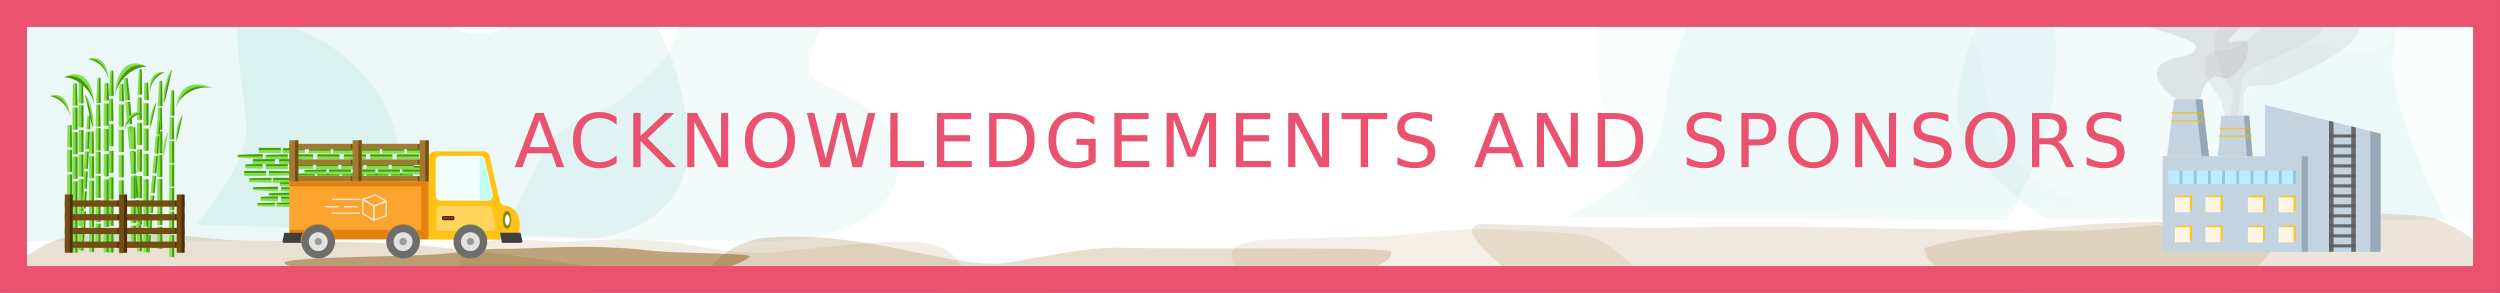 <?xml version="1.0" encoding="UTF-8" standalone="no"?>
<svg
   xmlns:dc="http://purl.org/dc/elements/1.1/"
   xmlns:cc="http://creativecommons.org/ns#"
   xmlns:rdf="http://www.w3.org/1999/02/22-rdf-syntax-ns#"
   xmlns:svg="http://www.w3.org/2000/svg"
   xmlns="http://www.w3.org/2000/svg"
   xmlns:sodipodi="http://sodipodi.sourceforge.net/DTD/sodipodi-0.dtd"
   xmlns:inkscape="http://www.inkscape.org/namespaces/inkscape"
   viewBox="0 0 640.016 75"
   version="1.1"
   id="svg10418"
   sodipodi:docname="Poster--Acknowledgements_red.svg"
   width="640.016"
   height="75"
   inkscape:version="1.0.1 (0767f8302a, 2020-10-17)">
  <rect x="0" y="0" width="640.016" height="75" fill="#333333" stroke="none"/>
  <sodipodi:namedview
     pagecolor="#ffffff"
     bordercolor="#666666"
     borderopacity="1"
     objecttolerance="10"
     gridtolerance="10"
     guidetolerance="10"
     inkscape:pageopacity="0"
     inkscape:pageshadow="2"
     inkscape:window-width="1858"
     inkscape:window-height="1016"
     id="namedview10420"
     showgrid="false"
     inkscape:zoom="1.3611806"
     inkscape:cx="400.05468"
     inkscape:cy="-15.805577"
     inkscape:window-x="62"
     inkscape:window-y="27"
     inkscape:window-maximized="1"
     inkscape:current-layer="svg10418"
     inkscape:snap-midpoints="true"
     inkscape:snap-object-midpoints="true"
     inkscape:snap-global="true"
     fit-margin-top="0"
     fit-margin-left="0"
     fit-margin-right="0"
     fit-margin-bottom="0" />
  <defs
     id="defs9402">
    <style
       id="style9397">.cls-1,.cls-31,.cls-41{fill:none;}.cls-19,.cls-2{fill:#fff;}.cls-3,.cls-4{fill:#3bb7b1;}.cls-10,.cls-3{opacity:0.1;}.cls-4{opacity:0.07;}.cls-5{fill:#79d1ca;opacity:0.15;}.cls-6{fill:#7de2db;opacity:0.05;}.cls-10,.cls-11,.cls-12,.cls-13,.cls-7,.cls-8,.cls-9{fill:#8e5c13;}.cls-7{opacity:0.5;}.cls-38,.cls-8{opacity:0.19;}.cls-9{opacity:0.16;}.cls-11{opacity:0.11;}.cls-12{opacity:0.2;}.cls-13{opacity:0.14;}.cls-14{fill:#87dd50;}.cls-15{fill:#43990b;}.cls-16{fill:#fca430;}.cls-17{fill:#ffc215;}.cls-18{fill:#e5820c;}.cls-19{opacity:0.31;}.cls-20{fill:#f0fffe;}.cls-21{clip-path:url(#clip-path);}.cls-22{fill:#c3fcf6;}.cls-23{fill:#3f3f3f;}.cls-24{fill:#e5921a;}.cls-25{fill:#6d6d6c;}.cls-26{fill:#e2e2e2;}.cls-27{fill:#9b9b9b;}.cls-28{fill:#ccc836;}.cls-29{fill:#838911;}.cls-30{opacity:0.76;}.cls-31{stroke:#fff;}.cls-31,.cls-41{stroke-linecap:round;stroke-linejoin:round;stroke-width:0.5px;}.cls-32{fill:#873e0c;stroke:#000;stroke-miterlimit:10;stroke-width:0.25px;}.cls-33{fill:#a37831;}.cls-34{fill:#754d12;}.cls-35{fill:#492e0b;}.cls-36,.cls-37,.cls-38{fill:#bababa;}.cls-36{opacity:0.36;}.cls-37{opacity:0.22;}.cls-39{fill:#c3d3e0;}.cls-40{fill:#95a9b7;}.cls-41{stroke:#ffc215;}.cls-41,.cls-46{opacity:0.9;}.cls-42{fill:#e8a613;}.cls-43{fill:#fff5e1;}.cls-44{fill:#bdebff;}.cls-45{fill:#8dcad8;}.cls-46{fill:#5b5b5b;}.cls-47{fill:#ea526f;}.cls-48{fill:#1faaad;}</style>
    <clipPath
       id="clip-path">
      <path
         class="cls-1"
         d="m 164.36,65.58 h -16.93 a 1.7,1.7 0 0 1 -1.7,-1.7 v -12.5 a 1.7,1.7 0 0 1 1.7,-1.71 h 14.15 A 1.7,1.7 0 0 1 163.24,51 L 166,63.51 a 1.7,1.7 0 0 1 -1.64,2.07 z"
         id="path9399" />
    </clipPath>
  </defs>
  <g
     id="TITLE"
     transform="translate(-1.036,-20.674)">
    <rect
       class="cls-2"
       width="640"
       height="100"
       id="rect9404"
       x="0"
       y="0" />
  </g>
  <g
     id="cloud_bg"
     data-name="cloud bg"
     transform="translate(-1.036,-20.674)">
    <path
       class="cls-3"
       d="m 51.19,78.11 c 0,0 10.92,-12.11 12.74,-22.25 C 65.75,45.72 50,4.26 84.38,7 c 16.2,1.28 21.49,15.71 32.15,20.71 14.54,6.81 23.67,-9.78 40.13,-9.27 14.08,0.44 20.73,27.78 20.58,39.75 -0.27,21.45 -23.66,23.41 -23.66,23.41 v 0 z"
       id="path9407" />
    <path
       class="cls-4"
       d="m 129.37,81.59 c 0,0 6.84,-14.85 11.48,-22.73 6.51,-11.07 11.25,-3.22 29.51,-22 7.46,-7.7 2.3,-30.31 30.43,-31.23 34.94,-1.14 -2.18,30.7 9.76,36.05 11.45,5.1 20.45,10.4 20.32,21.08 -0.24,19.15 -31.14,19.64 -31.14,19.64 v 0 z"
       id="path9409" />
    <path
       class="cls-4"
       d="m 524.54,76.74 c 0,0 -22.54,-15.54 -22.54,-27.49 0,-11.95 8.16,-49.62 47.54,-44.58 13.89,1.78 35.74,-24.67 49.77,-25.34 30.55,-1.53 14,45.8 14,57.75 C 613.31,49.03 627,77 627,77 Z"
       id="path9411" />
    <path
       class="cls-5"
       d="m -21.78,82.36 c 0,0 19.28,-21.78 19.28,-33.08 0,-11.3 -33.3,-69.17 16.61,-69.17 20.7,0 25.79,42.16 37.3,42.57 25.33,0.9 51.3,13.21 52.46,42.41 0.64,15.81 -33.09,17.27 -33.09,17.27 z"
       id="path9413" />
    <path
       class="cls-6"
       d="m 535.08,73.74 c 0,0 -21.94,-9.74 -24.31,-21.48 -2.37,-11.74 -2,-47.73 -39.6,-34.95 C 457.9,21.82 449,-3.23 435.07,-1.13 404.83,3.44 409,36.43 411.34,48.15 c 2.34,11.72 10.81,26.49 10.81,26.49 z"
       id="path9415" />
    <path
       class="cls-6"
       d="m 555.39,76.16 c 0,0 16.38,-7.3 18.15,-16 1.77,-8.7 1.46,-35.68 29.57,-26.16 9.91,3.37 16.58,-15.33 26.95,-13.77 22.58,3.42 19.49,28.05 17.71,36.8 -1.78,8.75 -8.06,19.78 -8.06,19.78 z"
       id="path9417" />
    <path
       class="cls-4"
       d="m 402,76.18 c 0,0 21.93,-9.76 24.31,-21.47 2.38,-11.71 2,-47.73 39.59,-35 13.23,4.55 22.17,-20.5 36.1,-18.4 30.24,4.58 26.1,37.57 23.73,49.28 -2.37,11.71 -10.81,26.49 -10.81,26.49 z"
       id="path9419" />
  </g>
  <g
     id="ground"
     transform="translate(-1.036,-20.674)">
    <path
       class="cls-7"
       d="m 192.94,86.44 c -5.23,4.46 -26.61,6.48 -37.58,7 -9.64,0.41 -22,-1.75 -27.54,-1.79 -11.38,-0.07 -20.33,1 -25.2,0.72 -11.05,-0.6 -28.77,-3 -28.77,-4.38 0,-1.38 21.89,-1.53 35.11,-2 8.89,-0.34 14.83,-1.65 18.86,-1.6 11.47,0.14 22.13,-1.58 40.62,0.53 6.89,0.7 25.71,0.49 24.5,1.52 z"
       id="path9422" />
    <path
       class="cls-8"
       d="m 2.1,92.43 c 2.32,1.07 -1.93,20 12.29,20.57 11.85,0.44 32.09,-3.3 51,-3.75 14.75,-0.34 38.13,-7 44.43,-7.31 14.32,-0.6 49.22,-3.66 49.24,-11.24 0,-1.48 -44.07,-7.33 -61.2,-7.85 C 86.34,82.5 72.22,82.26 67,82.31 52.14,82.46 44,78.95 20.08,81.07 11.16,81.8 0.4,91.65 2.1,92.43 Z"
       id="path9424" />
    <path
       class="cls-9"
       d="m 638.82,87.44 c -2.32,1.07 1.93,20 -12.29,20.52 -11.85,0.43 -31.73,-11.51 -50.67,-12 -14.75,-0.34 -38.48,1.16 -44.78,0.89 -14.32,-0.59 -37.27,-4.9 -37.29,-12.49 0,-1.47 32.12,-6.08 49.25,-6.6 11.52,-0.34 25.64,-0.58 30.86,-0.53 14.86,0.14 23,-3.36 46.92,-1.25 8.94,0.83 19.7,10.67 18,11.46 z"
       id="path9426" />
    <path
       class="cls-10"
       d="m 413.08,83.71 c 1.76,1.33 14.84,11.07 2.86,8.43 -40.68,-9 -28.06,5.44 -44.38,5.23 -12.71,-0.16 -24.92,-6.12 -30.35,-6.29 -12.35,-0.39 -12.08,6.73 -22.92,-1.15 -1,-0.74 -7,-7.32 7.76,-7.92 9.92,-0.4 20.87,-0.72 25.37,-0.73 12.81,0 19.77,-3.1 40.42,-1.49 7.71,0.59 15.82,-0.17 21.24,3.92 z"
       id="path9428" />
    <path
       class="cls-11"
       d="m 119.76,84.92 c -2.25,1.69 -4.12,26.07 11.42,23.9 56.2,-7.85 33.71,-1.33 54.59,-1.6 16.23,-0.22 24.23,10.2 31.23,9.99 15.8,-0.49 30,3 31,-13.56 0.11,-1.62 5.85,-20.29 -13,-21.05 -12.7,-0.52 -33.13,2.86 -38.89,2.85 -16.39,0 -21,-5.09 -47.46,-3 -9.85,0.73 -21.95,-2.77 -28.89,2.47 z"
       id="path9430" />
    <path
       class="cls-12"
       d="m 183.52,89.58 c 10,-0.71 7.72,-0.52 21.94,0 11.86,0.44 32.63,7.4 51.56,7 14.75,-0.35 44.91,-4.56 51.21,-4.82 14.32,-0.6 49,1 49.06,-6.6 0,-1.48 -51.56,-0.56 -68.69,-1.07 -11.52,-0.35 -27.24,4 -32.47,4.1 -14.86,0.14 -35.28,-8.71 -59.23,-6.6 -8.9,0.75 -15.25,8.12 -13.38,7.99 z"
       id="path9432" />
    <path
       class="cls-13"
       d="m 381.38,78 c 8.95,0.21 37.69,1.42 51.91,0.89 11.85,-0.43 31,-0.21 50,0.23 14.75,0.34 38.12,0.4 44.42,0.67 14.33,0.59 67.2,-6.67 61.55,-1.61 -12.53,11.17 -24.26,32.29 -41.43,32.82 -11.52,0.35 -64,-7.62 -69.22,-7.67 -14.86,-0.14 -41,3.71 -64.94,1.6 -8.94,-0.8 -47.46,-27.3 -32.29,-26.93 z"
       id="path9434" />
  </g>
  <g
     id="cane"
     transform="matrix(0.679,0,0,0.679,6.584,7.077)">
    <rect
       class="cls-14"
       x="15.62"
       y="46.03"
       width="1.95"
       height="8.42"
       id="rect9437" />
    <rect
       class="cls-15"
       x="16.75"
       y="46.11"
       width="0.71"
       height="8.23"
       id="rect9439" />
    <polygon
       class="cls-14"
       points="15.78,36.75 17.37,36.75 17.57,45.16 15.62,45.16 "
       id="polygon9441" />
    <polygon
       class="cls-15"
       points="16.75,36.84 17.25,36.84 17.46,45.07 16.75,45.07 "
       id="polygon9443" />
    <rect
       class="cls-14"
       x="15.62"
       y="55.31"
       width="1.95"
       height="8.42"
       id="rect9445" />
    <rect
       class="cls-15"
       x="16.75"
       y="55.4"
       width="0.71"
       height="8.23"
       id="rect9447" />
    <rect
       class="cls-14"
       x="15.62"
       y="73.87"
       width="1.95"
       height="8.42"
       id="rect9449" />
    <rect
       class="cls-15"
       x="16.75"
       y="73.96"
       width="0.71"
       height="8.23"
       id="rect9451" />
    <rect
       class="cls-14"
       x="15.62"
       y="64.59"
       width="1.95"
       height="8.42"
       id="rect9453" />
    <rect
       class="cls-15"
       x="16.75"
       y="64.68"
       width="0.71"
       height="8.23"
       id="rect9455" />
    <rect
       class="cls-14"
       x="23.89"
       y="48.39"
       width="1.95"
       height="8.42"
       id="rect9457" />
    <rect
       class="cls-15"
       x="25.02"
       y="48.48"
       width="0.71"
       height="8.23"
       id="rect9459" />
    <polygon
       class="cls-14"
       points="24.05,39.11 25.64,39.11 25.84,47.53 23.89,47.53 "
       id="polygon9461" />
    <polygon
       class="cls-15"
       points="25.02,39.2 25.53,39.2 25.73,47.43 25.02,47.43 "
       id="polygon9463" />
    <rect
       class="cls-14"
       x="23.89"
       y="57.67"
       width="1.95"
       height="8.42"
       id="rect9465" />
    <rect
       class="cls-15"
       x="25.02"
       y="57.77"
       width="0.71"
       height="8.23"
       id="rect9467" />
    <rect
       class="cls-14"
       x="23.89"
       y="76.23"
       width="1.95"
       height="8.42"
       id="rect9469" />
    <rect
       class="cls-15"
       x="25.02"
       y="76.32"
       width="0.71"
       height="8.23"
       id="rect9471" />
    <rect
       class="cls-14"
       x="23.89"
       y="66.95"
       width="1.95"
       height="8.42"
       id="rect9473" />
    <rect
       class="cls-15"
       x="25.02"
       y="67.04"
       width="0.71"
       height="8.23"
       id="rect9475" />
    <rect
       class="cls-14"
       x="19.87"
       y="47.8"
       width="1.95"
       height="8.42"
       id="rect9477" />
    <rect
       class="cls-15"
       x="21.01"
       y="47.89"
       width="0.71"
       height="8.23"
       id="rect9479" />
    <polygon
       class="cls-14"
       points="20.03,20.2 21.62,20.2 21.82,28.62 19.87,28.62 "
       id="polygon9481" />
    <polygon
       class="cls-15"
       points="21.01,20.3 21.51,20.3 21.72,28.53 21.01,28.53 "
       id="polygon9483" />
    <rect
       class="cls-14"
       x="19.87"
       y="57.08"
       width="1.95"
       height="8.42"
       id="rect9485" />
    <rect
       class="cls-15"
       x="21.01"
       y="57.18"
       width="0.71"
       height="8.23"
       id="rect9487" />
    <rect
       class="cls-14"
       x="19.87"
       y="29.25"
       width="1.95"
       height="8.42"
       id="rect9489" />
    <rect
       class="cls-15"
       x="21.01"
       y="29.33"
       width="0.71"
       height="8.23"
       id="rect9491" />
    <rect
       class="cls-14"
       x="19.87"
       y="38.53"
       width="1.95"
       height="8.42"
       id="rect9493" />
    <rect
       class="cls-15"
       x="21.01"
       y="38.62"
       width="0.71"
       height="8.23"
       id="rect9495" />
    <rect
       class="cls-14"
       x="19.87"
       y="75.64"
       width="1.95"
       height="8.42"
       id="rect9497" />
    <rect
       class="cls-15"
       x="21.01"
       y="75.73"
       width="0.71"
       height="8.23"
       id="rect9499" />
    <rect
       class="cls-14"
       x="19.87"
       y="66.36"
       width="1.95"
       height="8.42"
       id="rect9501" />
    <rect
       class="cls-15"
       x="21.01"
       y="66.45"
       width="0.71"
       height="8.23"
       id="rect9503" />
    <rect
       class="cls-14"
       x="41.93"
       y="35.89"
       width="1.95"
       height="8.42"
       id="rect9505" />
    <rect
       class="cls-15"
       x="43.06"
       y="35.98"
       width="0.71"
       height="8.23"
       id="rect9507" />
    <rect
       class="cls-14"
       x="41.93"
       y="45.91"
       width="1.95"
       height="8.42"
       id="rect9509" />
    <rect
       class="cls-15"
       x="43.06"
       y="46"
       width="0.71"
       height="8.23"
       id="rect9511" />
    <rect
       class="cls-14"
       x="41.93"
       y="55.93"
       width="1.95"
       height="8.42"
       id="rect9513" />
    <rect
       class="cls-15"
       x="43.06"
       y="56.03"
       width="0.71"
       height="8.23"
       id="rect9515" />
    <rect
       class="cls-14"
       x="41.93"
       y="65.95"
       width="1.95"
       height="8.42"
       id="rect9517" />
    <rect
       class="cls-15"
       x="43.06"
       y="66.05"
       width="0.71"
       height="8.23"
       id="rect9519" />
    <rect
       class="cls-14"
       x="41.93"
       y="75.97"
       width="1.95"
       height="8.42"
       id="rect9521" />
    <rect
       class="cls-15"
       x="43.06"
       y="76.07"
       width="0.71"
       height="8.23"
       id="rect9523" />
    <polygon
       class="cls-14"
       points="42.15,26.34 43.69,26.34 43.88,34.76 41.93,34.76 "
       id="polygon9525" />
    <polygon
       class="cls-15"
       points="43.06,26.44 43.59,26.44 43.77,34.67 43.06,34.67 "
       id="polygon9527" />
    <path
       class="cls-14"
       d="m 43.54,25.29 h -1 a 0.37,0.37 0 0 1 -0.4,-0.32 l 0.5,-8.78 c 0,-0.18 0.2,-0.52 0.42,-0.52 h 0.21 a 0.56,0.56 0 0 1 0.48,0.43 l 0.18,8.9 a 0.36,0.36 0 0 1 -0.39,0.29 z"
       id="path9529" />
    <path
       class="cls-15"
       d="m 43.84,25.07 c 0,0.17 -0.78,0.12 -0.78,0.12 l 0.18,-9.55 A 0.93,0.93 0 0 1 43.71,16 c 0.13,0.26 0.05,6.71 0.13,9.07 z"
       id="path9531" />
    <rect
       class="cls-14"
       x="54.1"
       y="42.74"
       width="1.95"
       height="8.42"
       id="rect9533" />
    <rect
       class="cls-15"
       x="55.23"
       y="42.84"
       width="0.71"
       height="8.23"
       id="rect9535" />
    <rect
       class="cls-14"
       x="54.1"
       y="51.58"
       width="1.95"
       height="8.42"
       id="rect9537" />
    <rect
       class="cls-15"
       x="55.23"
       y="51.68"
       width="0.71"
       height="8.23"
       id="rect9539" />
    <rect
       class="cls-14"
       x="54.1"
       y="60.42"
       width="1.95"
       height="8.42"
       id="rect9541" />
    <rect
       class="cls-15"
       x="55.23"
       y="60.52"
       width="0.71"
       height="8.23"
       id="rect9543" />
    <rect
       class="cls-14"
       x="54.1"
       y="69.26"
       width="1.95"
       height="8.42"
       id="rect9545" />
    <rect
       class="cls-15"
       x="55.23"
       y="69.36"
       width="0.71"
       height="8.23"
       id="rect9547" />
    <rect
       class="cls-14"
       x="54.1"
       y="78.1"
       width="1.95"
       height="8.42"
       id="rect9549" />
    <rect
       class="cls-15"
       x="55.23"
       y="78.19"
       width="0.71"
       height="8.23"
       id="rect9551" />
    <polygon
       class="cls-14"
       points="54.32,33.79 55.86,33.79 56.05,42.2 54.1,42.2 "
       id="polygon9553" />
    <polygon
       class="cls-15"
       points="55.23,33.88 55.76,33.88 55.94,42.11 55.23,42.11 "
       id="polygon9555" />
    <path
       class="cls-14"
       d="m 55.71,33.21 h -1 a 0.37,0.37 0 0 1 -0.4,-0.32 l 0.5,-8.78 c 0,-0.18 0.2,-0.52 0.42,-0.52 h 0.21 a 0.55,0.55 0 0 1 0.48,0.42 l 0.22,8.88 a 0.36,0.36 0 0 1 -0.43,0.32 z"
       id="path9557" />
    <path
       class="cls-15"
       d="m 56,33 c 0,0.17 -0.78,0.12 -0.78,0.12 l 0.18,-9.55 a 1,1 0 0 1 0.47,0.35 C 56,24.17 55.93,30.62 56,33 Z"
       id="path9559" />
    <rect
       class="cls-14"
       x="49.61"
       y="39.08"
       width="1.95"
       height="8.42"
       id="rect9561" />
    <rect
       class="cls-15"
       x="50.74"
       y="39.17"
       width="0.71"
       height="8.23"
       id="rect9563" />
    <rect
       class="cls-14"
       x="49.61"
       y="47.92"
       width="1.95"
       height="8.42"
       id="rect9565" />
    <rect
       class="cls-15"
       x="50.74"
       y="48.01"
       width="0.71"
       height="8.23"
       id="rect9567" />
    <rect
       class="cls-14"
       x="49.61"
       y="57"
       width="1.95"
       height="8.42"
       id="rect9569" />
    <rect
       class="cls-15"
       x="50.74"
       y="57.09"
       width="0.71"
       height="8.23"
       id="rect9571" />
    <rect
       class="cls-14"
       x="49.61"
       y="66.07"
       width="1.95"
       height="8.42"
       id="rect9573" />
    <rect
       class="cls-15"
       x="50.74"
       y="66.16"
       width="0.71"
       height="8.23"
       id="rect9575" />
    <rect
       class="cls-14"
       x="49.61"
       y="75.03"
       width="1.95"
       height="8.42"
       id="rect9577" />
    <rect
       class="cls-15"
       x="50.74"
       y="75.12"
       width="0.71"
       height="8.23"
       id="rect9579" />
    <polygon
       class="cls-14"
       points="49.83,30.13 51.37,30.13 51.56,38.54 49.61,38.54 "
       id="polygon9581" />
    <polygon
       class="cls-15"
       points="50.74,30.22 51.27,30.22 51.45,38.45 50.74,38.45 "
       id="polygon9583" />
    <path
       class="cls-14"
       d="m 51.22,29.66 h -1 a 0.37,0.37 0 0 1 -0.4,-0.32 l 0.5,-8.78 c 0,-0.18 0.2,-0.52 0.42,-0.52 h 0.21 a 0.54,0.54 0 0 1 0.48,0.43 l 0.22,8.87 a 0.36,0.36 0 0 1 -0.43,0.32 z"
       id="path9585" />
    <path
       class="cls-15"
       d="m 51.52,29.44 c 0,0.18 -0.78,0.12 -0.78,0.12 L 50.92,20 a 0.93,0.93 0 0 1 0.47,0.36 c 0.13,0.27 0.05,6.72 0.13,9.08 z"
       id="path9587" />
    <rect
       class="cls-14"
       x="26.33"
       y="37.9"
       width="1.95"
       height="8.42"
       id="rect9589" />
    <rect
       class="cls-15"
       x="27.46"
       y="37.99"
       width="0.71"
       height="8.23"
       id="rect9591" />
    <rect
       class="cls-14"
       x="26.33"
       y="46.74"
       width="1.95"
       height="8.42"
       id="rect9593" />
    <rect
       class="cls-15"
       x="27.46"
       y="46.83"
       width="0.71"
       height="8.23"
       id="rect9595" />
    <rect
       class="cls-14"
       x="26.33"
       y="55.81"
       width="1.95"
       height="8.42"
       id="rect9597" />
    <rect
       class="cls-15"
       x="27.46"
       y="55.91"
       width="0.71"
       height="8.23"
       id="rect9599" />
    <rect
       class="cls-14"
       x="26.33"
       y="64.89"
       width="1.95"
       height="8.42"
       id="rect9601" />
    <rect
       class="cls-15"
       x="27.46"
       y="64.98"
       width="0.71"
       height="8.23"
       id="rect9603" />
    <rect
       class="cls-14"
       x="26.33"
       y="73.85"
       width="1.95"
       height="8.42"
       id="rect9605" />
    <rect
       class="cls-15"
       x="27.46"
       y="73.94"
       width="0.71"
       height="8.23"
       id="rect9607" />
    <polygon
       class="cls-14"
       points="26.55,28.94 28.09,28.94 28.28,37.36 26.33,37.36 "
       id="polygon9609" />
    <polygon
       class="cls-15"
       points="27.46,29.04 28,29.04 28.17,37.27 27.46,37.27 "
       id="polygon9611" />
    <path
       class="cls-14"
       d="m 27.94,28.48 h -1 a 0.37,0.37 0 0 1 -0.4,-0.32 l 0.5,-8.78 c 0,-0.18 0.2,-0.52 0.42,-0.52 h 0.21 a 0.54,0.54 0 0 1 0.48,0.43 l 0.23,8.87 a 0.37,0.37 0 0 1 -0.44,0.32 z"
       id="path9613" />
    <path
       class="cls-15"
       d="m 28.25,28.26 c 0,0.17 -0.79,0.12 -0.79,0.12 l 0.18,-9.55 a 0.93,0.93 0 0 1 0.47,0.36 c 0.13,0.26 0.05,6.71 0.14,9.07 z"
       id="path9615" />
    <rect
       class="cls-14"
       x="47.4"
       y="55.8"
       width="1.53"
       height="6.6"
       transform="rotate(5,48.129,59.054)"
       id="rect9617" />
    <rect
       class="cls-15"
       x="48.29"
       y="55.91"
       width="0.56"
       height="6.45"
       transform="rotate(5,48.592,59.148)"
       id="rect9619" />
    <rect
       class="cls-14"
       x="48.05"
       y="48.35"
       width="1.53"
       height="6.6"
       transform="rotate(5,48.84,51.679)"
       id="rect9621" />
    <rect
       class="cls-15"
       x="48.94"
       y="48.48"
       width="0.56"
       height="6.45"
       transform="rotate(5,49.183,51.664)"
       id="rect9623" />
    <rect
       class="cls-14"
       x="48.7"
       y="40.9"
       width="1.53"
       height="6.6"
       transform="rotate(5,49.431,44.196)"
       id="rect9625" />
    <rect
       class="cls-15"
       x="49.59"
       y="41.01"
       width="0.56"
       height="6.45"
       transform="rotate(5,49.889,44.176)"
       id="rect9627" />
    <polygon
       class="cls-14"
       points="49.76,34.83 50.92,34.93 50.69,40.1 49.17,39.97 "
       id="polygon9629" />
    <polygon
       class="cls-15"
       points="50.48,34.96 50.84,34.99 50.63,40.02 50.04,39.97 "
       id="polygon9631" />
    <rect
       class="cls-14"
       x="46.74"
       y="63.26"
       width="1.53"
       height="6.6"
       transform="rotate(5,47.538,66.537)"
       id="rect9633" />
    <rect
       class="cls-15"
       x="47.63"
       y="63.37"
       width="0.56"
       height="6.45"
       transform="rotate(5,47.886,66.637)"
       id="rect9635" />
    <rect
       class="cls-14"
       x="46.09"
       y="70.71"
       width="1.53"
       height="6.6"
       transform="rotate(5,46.832,74.026)"
       id="rect9637" />
    <rect
       class="cls-15"
       x="46.98"
       y="70.82"
       width="0.56"
       height="6.45"
       transform="rotate(5,47.29,74.006)"
       id="rect9639" />
    <rect
       class="cls-14"
       x="45.44"
       y="78.17"
       width="1.53"
       height="6.6"
       transform="rotate(5,46.241,81.51)"
       id="rect9641" />
    <rect
       class="cls-15"
       x="46.33"
       y="78.27"
       width="0.56"
       height="6.45"
       transform="rotate(5,46.585,81.495)"
       id="rect9643" />
    <rect
       class="cls-14"
       x="21.73"
       y="54.15"
       width="1.53"
       height="6.6"
       transform="rotate(3,22.524,57.496)"
       id="rect9645" />
    <rect
       class="cls-15"
       x="22.62"
       y="54.24"
       width="0.56"
       height="6.45"
       transform="rotate(3,22.906,57.486)"
       id="rect9647" />
    <rect
       class="cls-14"
       x="22.12"
       y="46.67"
       width="1.53"
       height="6.6"
       transform="rotate(3,22.901,50.035)"
       id="rect9649" />
    <rect
       class="cls-15"
       x="23.01"
       y="46.79"
       width="0.56"
       height="6.45"
       transform="rotate(3,23.283,50.025)"
       id="rect9651" />
    <rect
       class="cls-14"
       x="22.51"
       y="39.2"
       width="1.53"
       height="6.6"
       transform="rotate(3,23.279,42.573)"
       id="rect9653" />
    <rect
       class="cls-15"
       x="23.4"
       y="39.3"
       width="0.56"
       height="6.45"
       transform="rotate(3,23.661,42.563)"
       id="rect9655" />
    <polygon
       class="cls-14"
       points="23.25,33.13 24.41,33.19 24.36,38.37 22.83,38.29 "
       id="polygon9657" />
    <polygon
       class="cls-15"
       points="23.97,33.23 24.33,33.25 24.29,38.29 23.71,38.26 "
       id="polygon9659" />
    <rect
       class="cls-14"
       x="21.34"
       y="61.62"
       width="1.53"
       height="6.6"
       transform="rotate(3,22.146,64.958)"
       id="rect9661" />
    <rect
       class="cls-15"
       x="22.23"
       y="61.71"
       width="0.56"
       height="6.45"
       transform="rotate(3,22.528,64.948)"
       id="rect9663" />
    <rect
       class="cls-14"
       x="20.95"
       y="69.09"
       width="1.53"
       height="6.6"
       transform="rotate(3,21.768,72.42)"
       id="rect9665" />
    <rect
       class="cls-15"
       x="21.84"
       y="69.19"
       width="0.56"
       height="6.45"
       transform="matrix(1,0.05,-0.05,1,3.82,-1.06)"
       id="rect9667" />
    <rect
       class="cls-14"
       x="20.55"
       y="76.56"
       width="1.53"
       height="6.6"
       transform="rotate(3,21.39,79.882)"
       id="rect9669" />
    <rect
       class="cls-15"
       x="21.44"
       y="76.66"
       width="0.56"
       height="6.45"
       transform="rotate(3,21.772,79.872)"
       id="rect9671" />
    <rect
       class="cls-14"
       x="31.18"
       y="36.36"
       width="1.95"
       height="8.42"
       id="rect9673" />
    <rect
       class="cls-15"
       x="32.31"
       y="36.46"
       width="0.71"
       height="8.23"
       id="rect9675" />
    <rect
       class="cls-14"
       x="31.18"
       y="46.38"
       width="1.95"
       height="8.42"
       id="rect9677" />
    <rect
       class="cls-15"
       x="32.31"
       y="46.48"
       width="0.71"
       height="8.23"
       id="rect9679" />
    <rect
       class="cls-14"
       x="31.18"
       y="56.4"
       width="1.95"
       height="8.42"
       id="rect9681" />
    <rect
       class="cls-15"
       x="32.31"
       y="56.5"
       width="0.71"
       height="8.23"
       id="rect9683" />
    <rect
       class="cls-14"
       x="31.18"
       y="66.43"
       width="1.95"
       height="8.42"
       id="rect9685" />
    <rect
       class="cls-15"
       x="32.31"
       y="66.52"
       width="0.71"
       height="8.23"
       id="rect9687" />
    <rect
       class="cls-14"
       x="31.18"
       y="76.45"
       width="1.95"
       height="8.42"
       id="rect9689" />
    <rect
       class="cls-15"
       x="32.31"
       y="76.54"
       width="0.71"
       height="8.23"
       id="rect9691" />
    <polygon
       class="cls-14"
       points="31.4,26.82 32.93,26.82 33.13,35.23 31.18,35.23 "
       id="polygon9693" />
    <polygon
       class="cls-15"
       points="32.31,26.91 32.84,26.91 33.02,35.14 32.31,35.14 "
       id="polygon9695" />
    <path
       class="cls-14"
       d="m 32.79,25.76 h -1.05 a 0.36,0.36 0 0 1 -0.39,-0.32 l 0.5,-8.78 c 0,-0.18 0.2,-0.52 0.41,-0.52 h 0.21 a 0.56,0.56 0 0 1 0.49,0.43 l 0.22,8.87 a 0.36,0.36 0 0 1 -0.39,0.32 z"
       id="path9697" />
    <path
       class="cls-15"
       d="m 33.09,25.54 c 0,0.18 -0.78,0.13 -0.78,0.13 l 0.17,-9.55 a 0.9,0.9 0 0 1 0.48,0.35 c 0.13,0.26 0.04,6.71 0.13,9.07 z"
       id="path9699" />
    <rect
       class="cls-14"
       x="29.38"
       y="47.68"
       width="1.95"
       height="8.42"
       id="rect9701" />
    <rect
       class="cls-15"
       x="30.52"
       y="47.77"
       width="0.71"
       height="8.23"
       id="rect9703" />
    <rect
       class="cls-14"
       x="29.38"
       y="38.13"
       width="1.95"
       height="8.42"
       id="rect9705" />
    <rect
       class="cls-15"
       x="30.52"
       y="38.26"
       width="0.71"
       height="8.23"
       id="rect9707" />
    <rect
       class="cls-14"
       x="29.38"
       y="28.59"
       width="1.95"
       height="8.42"
       id="rect9709" />
    <rect
       class="cls-15"
       x="30.52"
       y="28.68"
       width="0.71"
       height="8.23"
       id="rect9711" />
    <polygon
       class="cls-14"
       points="29.7,20.86 31.18,20.86 31.46,27.46 29.51,27.46 "
       id="polygon9713" />
    <polygon
       class="cls-15"
       points="30.62,20.94 31.09,20.94 31.37,27.37 30.62,27.37 "
       id="polygon9715" />
    <rect
       class="cls-14"
       x="29.38"
       y="57.22"
       width="1.95"
       height="8.42"
       id="rect9717" />
    <rect
       class="cls-15"
       x="30.52"
       y="57.32"
       width="0.71"
       height="8.23"
       id="rect9719" />
    <rect
       class="cls-14"
       x="29.38"
       y="66.77"
       width="1.95"
       height="8.42"
       id="rect9721" />
    <rect
       class="cls-15"
       x="30.52"
       y="66.86"
       width="0.71"
       height="8.23"
       id="rect9723" />
    <rect
       class="cls-14"
       x="29.38"
       y="76.32"
       width="1.95"
       height="8.42"
       id="rect9725" />
    <rect
       class="cls-15"
       x="30.52"
       y="76.41"
       width="0.71"
       height="8.23"
       id="rect9727" />
    <rect
       class="cls-14"
       x="35.06"
       y="48.03"
       width="1.95"
       height="8.42"
       id="rect9729" />
    <rect
       class="cls-15"
       x="36.19"
       y="48.13"
       width="0.71"
       height="8.23"
       id="rect9731" />
    <rect
       class="cls-14"
       x="35.06"
       y="38.49"
       width="1.95"
       height="8.42"
       id="rect9733" />
    <rect
       class="cls-15"
       x="36.19"
       y="38.61"
       width="0.71"
       height="8.23"
       id="rect9735" />
    <rect
       class="cls-14"
       x="35.06"
       y="28.94"
       width="1.95"
       height="8.42"
       id="rect9737" />
    <rect
       class="cls-15"
       x="36.19"
       y="29.04"
       width="0.71"
       height="8.23"
       id="rect9739" />
    <polygon
       class="cls-14"
       points="35.37,21.22 36.85,21.22 37.13,27.81 35.18,27.81 "
       id="polygon9741" />
    <polygon
       class="cls-15"
       points="36.3,21.3 36.76,21.3 37.04,27.72 36.3,27.72 "
       id="polygon9743" />
    <rect
       class="cls-14"
       x="35.06"
       y="57.58"
       width="1.95"
       height="8.42"
       id="rect9745" />
    <rect
       class="cls-15"
       x="36.19"
       y="57.67"
       width="0.71"
       height="8.23"
       id="rect9747" />
    <rect
       class="cls-14"
       x="35.06"
       y="67.12"
       width="1.95"
       height="8.42"
       id="rect9749" />
    <rect
       class="cls-15"
       x="36.19"
       y="67.22"
       width="0.71"
       height="8.23"
       id="rect9751" />
    <rect
       class="cls-14"
       x="35.06"
       y="76.67"
       width="1.95"
       height="8.42"
       id="rect9753" />
    <rect
       class="cls-15"
       x="36.19"
       y="76.76"
       width="0.71"
       height="8.23"
       id="rect9755" />
    <rect
       class="cls-14"
       x="17.62"
       y="48.63"
       width="1.95"
       height="8.42"
       id="rect9757" />
    <rect
       class="cls-15"
       x="18.76"
       y="48.71"
       width="0.71"
       height="8.23"
       id="rect9759" />
    <polygon
       class="cls-14"
       points="17.79,21.03 19.38,21.03 19.57,29.45 17.62,29.45 "
       id="polygon9761" />
    <polygon
       class="cls-15"
       points="18.76,21.13 19.26,21.13 19.47,29.35 18.76,29.35 "
       id="polygon9763" />
    <rect
       class="cls-14"
       x="17.62"
       y="57.91"
       width="1.95"
       height="8.42"
       id="rect9765" />
    <rect
       class="cls-15"
       x="18.76"
       y="58"
       width="0.71"
       height="8.23"
       id="rect9767" />
    <rect
       class="cls-14"
       x="17.62"
       y="30.08"
       width="1.95"
       height="8.42"
       id="rect9769" />
    <rect
       class="cls-15"
       x="18.76"
       y="30.16"
       width="0.71"
       height="8.23"
       id="rect9771" />
    <rect
       class="cls-14"
       x="17.62"
       y="39.36"
       width="1.95"
       height="8.42"
       id="rect9773" />
    <rect
       class="cls-15"
       x="18.76"
       y="39.45"
       width="0.71"
       height="8.23"
       id="rect9775" />
    <rect
       class="cls-14"
       x="17.62"
       y="76.47"
       width="1.95"
       height="8.42"
       id="rect9777" />
    <rect
       class="cls-15"
       x="18.76"
       y="76.56"
       width="0.71"
       height="8.23"
       id="rect9779" />
    <rect
       class="cls-14"
       x="17.62"
       y="67.19"
       width="1.95"
       height="8.42"
       id="rect9781" />
    <rect
       class="cls-15"
       x="18.76"
       y="67.28"
       width="0.71"
       height="8.23"
       id="rect9783" />
    <rect
       class="cls-14"
       x="39.47"
       y="46.5"
       width="1.95"
       height="8.42"
       transform="rotate(-5,40.466,50.76)"
       id="rect9785" />
    <rect
       class="cls-15"
       x="40.61"
       y="46.54"
       width="0.71"
       height="8.23"
       transform="rotate(-5,40.929,50.665)"
       id="rect9787" />
    <polygon
       class="cls-14"
       points="36.87,19.1 38.45,18.96 39.38,27.33 37.44,27.5 "
       id="polygon9789" />
    <polygon
       class="cls-15"
       points="37.85,19.11 38.35,19.06 39.27,27.24 38.56,27.3 "
       id="polygon9791" />
    <rect
       class="cls-14"
       x="40.28"
       y="55.75"
       width="1.95"
       height="8.42"
       transform="rotate(-5,41.211,59.971)"
       id="rect9793" />
    <rect
       class="cls-15"
       x="41.42"
       y="55.8"
       width="0.71"
       height="8.23"
       transform="rotate(-5,41.789,59.882)"
       id="rect9795" />
    <rect
       class="cls-14"
       x="37.86"
       y="28.02"
       width="1.95"
       height="8.42"
       transform="rotate(-5,38.866,32.217)"
       id="rect9797" />
    <rect
       class="cls-15"
       x="38.99"
       y="28.06"
       width="0.71"
       height="8.23"
       transform="rotate(-5,39.329,32.122)"
       id="rect9799" />
    <rect
       class="cls-14"
       x="38.67"
       y="37.27"
       width="1.95"
       height="8.42"
       transform="rotate(-5,39.611,41.429)"
       id="rect9801" />
    <rect
       class="cls-15"
       x="39.8"
       y="37.31"
       width="0.71"
       height="8.23"
       transform="rotate(-5,40.184,41.454)"
       id="rect9803" />
    <rect
       class="cls-14"
       x="41.9"
       y="74.24"
       width="1.95"
       height="8.42"
       transform="rotate(-5,42.931,78.404)"
       id="rect9805" />
    <rect
       class="cls-15"
       x="43.03"
       y="74.28"
       width="0.71"
       height="8.23"
       transform="rotate(-5,43.389,78.424)"
       id="rect9807" />
    <rect
       class="cls-14"
       x="41.09"
       y="64.99"
       width="1.95"
       height="8.42"
       transform="rotate(-5,42.071,69.188)"
       id="rect9809" />
    <rect
       class="cls-15"
       x="42.23"
       y="65.04"
       width="0.71"
       height="8.23"
       transform="rotate(-5,42.534,69.093)"
       id="rect9811" />
    <rect
       class="cls-14"
       x="44.39"
       y="47.56"
       width="1.95"
       height="8.42"
       id="rect9813" />
    <rect
       class="cls-15"
       x="45.53"
       y="47.66"
       width="0.71"
       height="8.23"
       id="rect9815" />
    <rect
       class="cls-14"
       x="44.39"
       y="38.02"
       width="1.95"
       height="8.42"
       id="rect9817" />
    <rect
       class="cls-15"
       x="45.53"
       y="38.14"
       width="0.71"
       height="8.23"
       id="rect9819" />
    <rect
       class="cls-14"
       x="44.39"
       y="28.47"
       width="1.95"
       height="8.42"
       id="rect9821" />
    <rect
       class="cls-15"
       x="45.53"
       y="28.56"
       width="0.71"
       height="8.23"
       id="rect9823" />
    <polygon
       class="cls-14"
       points="44.7,20.75 46.19,20.75 46.47,27.34 44.52,27.34 "
       id="polygon9825" />
    <polygon
       class="cls-15"
       points="45.63,20.82 46.09,20.82 46.38,27.25 45.63,27.25 "
       id="polygon9827" />
    <rect
       class="cls-14"
       x="44.39"
       y="57.11"
       width="1.95"
       height="8.42"
       id="rect9829" />
    <rect
       class="cls-15"
       x="45.53"
       y="57.2"
       width="0.71"
       height="8.23"
       id="rect9831" />
    <rect
       class="cls-14"
       x="44.39"
       y="66.65"
       width="1.95"
       height="8.42"
       id="rect9833" />
    <rect
       class="cls-15"
       x="45.53"
       y="66.75"
       width="0.71"
       height="8.23"
       id="rect9835" />
    <rect
       class="cls-14"
       x="44.39"
       y="76.2"
       width="1.95"
       height="8.42"
       id="rect9837" />
    <rect
       class="cls-15"
       x="45.53"
       y="76.29"
       width="0.71"
       height="8.23"
       id="rect9839" />
    <rect
       class="cls-14"
       x="39.6"
       y="46.74"
       width="1.95"
       height="8.42"
       id="rect9841" />
    <rect
       class="cls-15"
       x="40.74"
       y="46.82"
       width="0.71"
       height="8.23"
       id="rect9843" />
    <polygon
       class="cls-14"
       points="39.77,37.46 41.35,37.46 41.55,45.87 39.6,45.87 "
       id="polygon9845" />
    <polygon
       class="cls-15"
       points="40.74,37.55 41.24,37.55 41.45,45.78 40.74,45.78 "
       id="polygon9847" />
    <rect
       class="cls-14"
       x="39.6"
       y="56.02"
       width="1.95"
       height="8.42"
       id="rect9849" />
    <rect
       class="cls-15"
       x="40.74"
       y="56.11"
       width="0.71"
       height="8.23"
       id="rect9851" />
    <rect
       class="cls-14"
       x="39.6"
       y="74.58"
       width="1.95"
       height="8.42"
       id="rect9853" />
    <rect
       class="cls-15"
       x="40.74"
       y="74.67"
       width="0.71"
       height="8.23"
       id="rect9855" />
    <rect
       class="cls-14"
       x="39.6"
       y="65.3"
       width="1.95"
       height="8.42"
       id="rect9857" />
    <rect
       class="cls-15"
       x="40.74"
       y="65.39"
       width="0.71"
       height="8.23"
       id="rect9859" />
    <path
       class="cls-14"
       d="M 56.67,30.18 C 58.38,24.49 65.77,21.34 71,22.92 62.42,19.38 57.82,22.15 56.67,30.18 Z"
       id="path9861" />
    <path
       class="cls-15"
       d="m 56.67,30.18 c 1.71,-5.69 9.23,-8.85 14.22,-7.3 -8.24,-2.06 -11.74,0.84 -14.22,7.3 z"
       id="path9863" />
    <path
       class="cls-14"
       d="m 45.57,14.68 c -6.17,-0.2 -11.72,6 -11.88,11.7 C 33.79,16.09 38.6,11 45.57,14.68 Z"
       id="path9865" />
    <path
       class="cls-15"
       d="M 45.57,14.68 C 39.93,14.59 33.8,20.83 33.68,26.25 34.2,19 39.35,12.21 45.57,14.68 Z"
       id="path9867" />
    <path
       class="cls-14"
       d="m 14.45,18.72 c 5.9,-0.19 11.22,5.77 11.38,11.2 -0.11,-9.85 -4.7,-14.69 -11.38,-11.2 z"
       id="path9869" />
    <path
       class="cls-15"
       d="M 14.45,18.72 C 19.85,18.63 25.72,24.61 25.84,29.8 25.34,22.85 20.4,16.36 14.45,18.72 Z"
       id="path9871" />
    <path
       class="cls-14"
       d="m 52.39,16.86 c -5.17,-0.89 -6.08,4.45 -5.52,8.24 a 8.27,8.27 0 0 1 5.52,-8.24 z"
       id="path9873" />
    <path
       class="cls-15"
       d="m 52.39,16.86 c -3.66,0.05 -5.73,4.09 -5.52,8.24 a 8.27,8.27 0 0 1 5.52,-8.24 z"
       id="path9875" />
    <path
       class="cls-14"
       d="m 44.12,32.28 c -4.88,-1.91 -6.84,3.14 -7,7 a 8.24,8.24 0 0 1 7,-7 z"
       id="path9877" />
    <path
       class="cls-15"
       d="m 44.12,32.28 c -3.6,-0.69 -6.42,2.86 -7,7 a 8.24,8.24 0 0 1 7,-7 z"
       id="path9879" />
    <path
       class="cls-14"
       d="m 9.08,25.78 c 5.62,-1.91 7.58,3.91 7.62,8.25 A 9.36,9.36 0 0 0 9.08,25.78 Z"
       id="path9881" />
    <path
       class="cls-15"
       d="m 9.08,25.78 c 4.1,-0.59 7.12,3.57 7.62,8.25 A 9.36,9.36 0 0 0 9.08,25.78 Z"
       id="path9883" />
    <path
       class="cls-14"
       d="m 23.62,11.84 c 5.61,-1.91 7.57,3.9 7.61,8.24 a 9.34,9.34 0 0 0 -7.61,-8.24 z"
       id="path9885" />
    <path
       class="cls-15"
       d="m 23.62,11.84 c 4.1,-0.59 7.11,3.56 7.61,8.24 a 9.34,9.34 0 0 0 -7.61,-8.24 z"
       id="path9887" />
    <path
       class="cls-14"
       d="m 55.21,15.74 c -0.59,2.79 -2.22,9.92 -3.12,13 m 3.12,-13 c -2.5,2.55 -3.65,10 -3.12,13"
       id="path9889" />
    <path
       class="cls-15"
       d="m 55.17,15.76 c -0.75,2.72 -1.94,9.58 -2.94,12.56 m 2.94,-12.56 a 40.24,40.24 0 0 0 -2.94,12.56"
       id="path9891" />
    <path
       class="cls-14"
       d="m 22.3,25.08 c 0.59,2.79 2.23,9.91 3.12,13 m -3.12,-13 c 2.5,2.54 3.66,10 3.12,13"
       id="path9893" />
    <path
       class="cls-15"
       d="m 22.34,25.1 c 0.75,2.72 1.94,9.58 2.94,12.55 M 22.34,25.1 a 40.18,40.18 0 0 1 2.94,12.55"
       id="path9895" />
    <path
       class="cls-14"
       d="m 49.26,28.19 c -0.45,2.15 -1.71,7.63 -2.4,10 m 2.4,-10 c -1.92,2 -2.81,7.73 -2.4,10"
       id="path9897" />
    <path
       class="cls-15"
       d="m 49.23,28.2 c -0.58,2.1 -1.49,7.38 -2.26,9.66 M 49.23,28.2 A 30.92,30.92 0 0 0 47,37.86"
       id="path9899" />
    <path
       class="cls-14"
       d="m 59.19,32.92 c -0.46,2.14 -1.71,7.63 -2.4,10 m 2.4,-10 c -1.93,2 -2.81,7.72 -2.4,10"
       id="path9901" />
    <path
       class="cls-15"
       d="m 59.16,32.93 c -0.58,2.09 -1.49,7.37 -2.26,9.66 m 2.26,-9.66 a 30.92,30.92 0 0 0 -2.26,9.66"
       id="path9903" />
    <path
       class="cls-14"
       d="m 53.68,39.26 c -0.29,2.2 -1.22,7.23 -1.61,9.19 m 1.61,-9.19 c -1.09,1.83 -2.4,7 -1.61,9.19"
       id="path9905" />
  </g>
  <g
     id="hori_cane"
     data-name="hori cane"
     transform="matrix(0.705,0,0,0.705,8.956,5.033)">
    <rect
       class="cls-14"
       x="105.63"
       y="52.65"
       width="1.87"
       height="8.07"
       transform="rotate(-90,106.565,56.685)"
       id="rect9908" />
    <rect
       class="cls-15"
       x="106.21"
       y="52.25"
       width="0.68"
       height="7.89"
       transform="rotate(-90,106.55,56.19)"
       id="rect9910" />
    <polygon
       class="cls-14"
       points="93.63,57.46 93.63,55.94 101.7,55.75 101.7,57.62 "
       id="polygon9912" />
    <polygon
       class="cls-15"
       points="93.72,56.53 93.72,56.05 101.61,55.85 101.61,56.53 "
       id="polygon9914" />
    <rect
       class="cls-14"
       x="114.52"
       y="52.65"
       width="1.87"
       height="8.07"
       transform="rotate(-90,115.455,56.685)"
       id="rect9916" />
    <rect
       class="cls-15"
       x="115.12"
       y="52.25"
       width="0.68"
       height="7.89"
       transform="rotate(-90,115.46,56.19)"
       id="rect9918" />
    <rect
       class="cls-14"
       x="132.31"
       y="52.65"
       width="1.87"
       height="8.07"
       transform="rotate(-90,133.245,56.685)"
       id="rect9920" />
    <rect
       class="cls-15"
       x="132.9"
       y="52.25"
       width="0.68"
       height="7.89"
       transform="rotate(-90,133.24,56.19)"
       id="rect9922" />
    <rect
       class="cls-14"
       x="123.42"
       y="52.65"
       width="1.87"
       height="8.07"
       transform="rotate(-90,124.355,56.685)"
       id="rect9924" />
    <rect
       class="cls-15"
       x="124.01"
       y="52.25"
       width="0.68"
       height="7.89"
       transform="rotate(-90,124.35,56.19)"
       id="rect9926" />
    <rect
       class="cls-14"
       x="105.17"
       y="49.31"
       width="1.87"
       height="8.07"
       transform="rotate(-90,106.11,53.34)"
       id="rect9928" />
    <rect
       class="cls-15"
       x="105.77"
       y="48.9"
       width="0.68"
       height="7.89"
       transform="rotate(-90,106.105,52.845)"
       id="rect9930" />
    <rect
       class="cls-14"
       x="96.02"
       y="49.31"
       width="1.87"
       height="8.07"
       transform="rotate(-90,96.96,53.34)"
       id="rect9932" />
    <rect
       class="cls-15"
       x="96.64"
       y="48.9"
       width="0.68"
       height="7.89"
       transform="rotate(-90,96.985,52.845)"
       id="rect9934" />
    <rect
       class="cls-14"
       x="96.02"
       y="45.78"
       width="1.87"
       height="8.07"
       transform="rotate(-90,96.96,49.81)"
       id="rect9936" />
    <rect
       class="cls-15"
       x="96.62"
       y="45.38"
       width="0.68"
       height="7.89"
       transform="rotate(-90,96.96,49.32)"
       id="rect9938" />
    <rect
       class="cls-14"
       x="105.63"
       y="45.78"
       width="1.87"
       height="8.07"
       transform="rotate(-90,106.56,49.81)"
       id="rect9940" />
    <rect
       class="cls-15"
       x="106.22"
       y="45.38"
       width="0.68"
       height="7.89"
       transform="rotate(-90,106.56,49.32)"
       id="rect9942" />
    <rect
       class="cls-14"
       x="115.23"
       y="45.78"
       width="1.87"
       height="8.07"
       transform="rotate(-90,116.17,49.81)"
       id="rect9944" />
    <rect
       class="cls-15"
       x="115.83"
       y="45.38"
       width="0.68"
       height="7.89"
       transform="rotate(-90,116.17,49.32)"
       id="rect9946" />
    <rect
       class="cls-14"
       x="124.84"
       y="45.78"
       width="1.87"
       height="8.07"
       transform="rotate(-90,125.77,49.81)"
       id="rect9948" />
    <rect
       class="cls-15"
       x="125.43"
       y="45.38"
       width="0.68"
       height="7.89"
       transform="rotate(-90,125.77,49.32)"
       id="rect9950" />
    <rect
       class="cls-14"
       x="134.44"
       y="45.78"
       width="1.87"
       height="8.07"
       transform="rotate(-90,135.38,49.81)"
       id="rect9952" />
    <rect
       class="cls-15"
       x="135.04"
       y="45.38"
       width="0.68"
       height="7.89"
       transform="rotate(-90,135.38,49.32)"
       id="rect9954" />
    <rect
       class="cls-14"
       x="86.87"
       y="49.31"
       width="1.87"
       height="8.07"
       transform="rotate(-90,87.81,53.34)"
       id="rect9956" />
    <rect
       class="cls-15"
       x="87.47"
       y="48.9"
       width="0.68"
       height="7.89"
       transform="rotate(-90,87.805,52.845)"
       id="rect9958" />
    <polygon
       class="cls-14"
       points="83.78,50.53 83.78,49.06 91.84,48.88 91.84,50.75 "
       id="polygon9960" />
    <polygon
       class="cls-15"
       points="83.86,49.66 83.86,49.15 91.75,48.98 91.75,49.66 "
       id="polygon9962" />
    <path
       class="cls-14"
       d="m 82.76,49.2 v 1 a 0.34,0.34 0 0 1 -0.3,0.38 L 74,50.1 c -0.17,0 -0.49,-0.19 -0.49,-0.4 V 49.5 A 0.51,0.51 0 0 1 74,49 l 8.51,-0.21 a 0.33,0.33 0 0 1 0.25,0.41 z"
       id="path9964" />
    <path
       class="cls-15"
       d="m 82.56,48.91 c 0.16,0 0.11,0.75 0.11,0.75 h -9 c 0,0 0,-0.46 0.09,-0.48 0.24,-0.13 6.53,-0.18 8.8,-0.27 z"
       id="path9966" />
    <polygon
       class="cls-14"
       points="76.37,53.98 76.37,52.55 82.69,52.29 82.69,54.16 "
       id="polygon9968" />
    <polygon
       class="cls-15"
       points="76.45,53.09 76.45,52.64 82.6,52.37 82.6,53.09 "
       id="polygon9970" />
    <rect
       class="cls-14"
       x="92.42"
       y="61.09"
       width="1.87"
       height="8.07"
       transform="rotate(-90,93.36,65.12)"
       id="rect9972" />
    <rect
       class="cls-15"
       x="93.02"
       y="60.68"
       width="0.68"
       height="7.89"
       transform="rotate(-90,93.355,64.625)"
       id="rect9974" />
    <polygon
       class="cls-14"
       points="89.33,62.31 89.33,60.84 97.39,60.66 97.39,62.52 "
       id="polygon9976" />
    <polygon
       class="cls-15"
       points="89.42,61.44 89.42,60.93 97.3,60.76 97.3,61.44 "
       id="polygon9978" />
    <path
       class="cls-14"
       d="m 88.31,61 v 1 a 0.34,0.34 0 0 1 -0.3,0.38 L 79.59,61.9 c -0.17,0 -0.49,-0.19 -0.49,-0.4 v -0.2 a 0.51,0.51 0 0 1 0.4,-0.46 L 88,60.6 a 0.34,0.34 0 0 1 0.31,0.4 z"
       id="path9980" />
    <path
       class="cls-15"
       d="m 88.11,60.69 c 0.16,0 0.11,0.75 0.11,0.75 h -9 c 0,0 0,-0.46 0.09,-0.49 0.2,-0.12 6.53,-0.18 8.8,-0.26 z"
       id="path9982" />
    <polygon
       class="cls-14"
       points="81.92,65.75 81.92,64.33 88.24,64.06 88.24,65.93 "
       id="polygon9984" />
    <polygon
       class="cls-15"
       points="82,64.87 82,64.42 88.15,64.15 88.15,64.87 "
       id="polygon9986" />
    <rect
       class="cls-14"
       x="98.2"
       y="63.24"
       width="1.87"
       height="8.07"
       transform="rotate(-90,99.135,67.275)"
       id="rect9988" />
    <rect
       class="cls-15"
       x="98.79"
       y="62.83"
       width="0.68"
       height="7.89"
       transform="rotate(-90,99.135,66.775)"
       id="rect9990" />
    <polygon
       class="cls-14"
       points="95.1,64.47 95.1,62.99 103.17,62.81 103.17,64.68 "
       id="polygon9992" />
    <polygon
       class="cls-15"
       points="95.19,63.59 95.19,63.08 103.08,62.91 103.08,63.59 "
       id="polygon9994" />
    <path
       class="cls-14"
       d="m 94.09,63.13 v 1 a 0.35,0.35 0 0 1 -0.31,0.38 L 85.37,64 c -0.17,0 -0.5,-0.19 -0.5,-0.4 v -0.2 a 0.53,0.53 0 0 1 0.41,-0.46 l 8.5,-0.21 a 0.35,0.35 0 0 1 0.31,0.4 z"
       id="path9996" />
    <path
       class="cls-15"
       d="m 93.88,62.84 c 0.17,0 0.12,0.75 0.12,0.75 h -9.06 c 0,0 0,-0.46 0.1,-0.48 0.25,-0.11 6.57,-0.19 8.84,-0.27 z"
       id="path9998" />
    <polygon
       class="cls-14"
       points="87.7,67.91 87.7,66.48 94.02,66.22 94.02,68.09 "
       id="polygon10000" />
    <polygon
       class="cls-15"
       points="87.77,67.02 87.77,66.57 93.93,66.3 93.93,67.02 "
       id="polygon10002" />
    <rect
       class="cls-14"
       x="89.44"
       y="54.29"
       width="1.87"
       height="8.07"
       transform="rotate(-90,90.375,58.325)"
       id="rect10004" />
    <rect
       class="cls-15"
       x="90.04"
       y="53.89"
       width="0.68"
       height="7.89"
       transform="rotate(-90,90.38,57.83)"
       id="rect10006" />
    <polygon
       class="cls-14"
       points="92.94,56.54 92.94,55.07 84.87,54.88 84.87,56.75 "
       id="polygon10008" />
    <polygon
       class="cls-15"
       points="92.85,55.66 92.85,55.15 84.96,54.98 84.96,55.66 "
       id="polygon10010" />
    <polygon
       class="cls-14"
       points="77.85,59.03 77.85,57.56 85.92,57.37 85.92,59.24 "
       id="polygon10012" />
    <polygon
       class="cls-15"
       points="77.94,58.16 77.94,57.65 85.83,57.48 85.83,58.16 "
       id="polygon10014" />
    <polygon
       class="cls-14"
       points="88.95,60.5 88.95,59.03 97.02,58.84 97.02,60.71 "
       id="polygon10016" />
    <polygon
       class="cls-15"
       points="89.04,59.63 89.04,59.12 96.92,58.95 96.92,59.63 "
       id="polygon10018" />
    <polygon
       class="cls-14"
       points="80.73,67.75 80.73,66.58 87.16,66.43 87.16,67.92 "
       id="polygon10020" />
    <polygon
       class="cls-15"
       points="80.8,67.06 80.8,66.65 87.09,66.52 87.09,67.06 "
       id="polygon10022" />
    <path
       class="cls-14"
       d="m 133,53.28 v 1 a 0.35,0.35 0 0 0 0.31,0.38 l 8.42,-0.48 c 0.17,0 0.49,-0.19 0.49,-0.4 v -0.2 a 0.52,0.52 0 0 0 -0.41,-0.46 l -8.5,-0.22 A 0.35,0.35 0 0 0 133,53.28 Z"
       id="path10024" />
    <path
       class="cls-15"
       d="m 133.23,53 c -0.16,0 -0.11,0.75 -0.11,0.75 h 9 a 1.89,1.89 0 0 0 -0.09,-0.49 c -0.2,-0.14 -6.53,-0.19 -8.8,-0.26 z"
       id="path10026" />
    <polygon
       class="cls-14"
       points="98.64,59.07 98.64,57.65 92.32,57.38 92.32,59.25 "
       id="polygon10028" />
    <polygon
       class="cls-15"
       points="98.57,58.18 98.57,57.74 92.41,57.47 92.41,58.18 "
       id="polygon10030" />
    <rect
       class="cls-14"
       x="79.02"
       y="51.8"
       width="1.87"
       height="8.07"
       transform="rotate(-90,79.96,55.83)"
       id="rect10032" />
    <rect
       class="cls-15"
       x="79.62"
       y="51.39"
       width="0.68"
       height="7.89"
       transform="rotate(-90,79.955,55.335)"
       id="rect10034" />
    <rect
       class="cls-14"
       x="93.07"
       y="43.53"
       width="1.87"
       height="8.07"
       transform="rotate(-90,94.005,47.565)"
       id="rect10036" />
    <rect
       class="cls-15"
       x="93.66"
       y="43.13"
       width="0.68"
       height="7.89"
       transform="rotate(-90,94,47.07)"
       id="rect10038" />
    <rect
       class="cls-14"
       x="84.35"
       y="43.42"
       width="1.87"
       height="8.07"
       transform="rotate(-90,85.28,47.45)"
       id="rect10040" />
    <rect
       class="cls-15"
       x="84.94"
       y="43.01"
       width="0.68"
       height="7.89"
       transform="rotate(-90,85.285,46.955)"
       id="rect10042" />
    <rect
       class="cls-14"
       x="82.19"
       y="47.5"
       width="1.87"
       height="8.07"
       transform="rotate(-90,83.13,51.53)"
       id="rect10044" />
    <rect
       class="cls-15"
       x="82.79"
       y="47.09"
       width="0.68"
       height="7.89"
       transform="rotate(-90,83.13,51.03)"
       id="rect10046" />
    <rect
       class="cls-14"
       x="91.71"
       y="47.5"
       width="1.87"
       height="8.07"
       transform="rotate(-90,92.64,51.53)"
       id="rect10048" />
    <rect
       class="cls-15"
       x="92.3"
       y="47.09"
       width="0.68"
       height="7.89"
       transform="rotate(-90,92.645,51.035)"
       id="rect10050" />
    <polygon
       class="cls-14"
       points="98.87,52.39 98.87,50.97 92.55,50.7 92.55,52.57 "
       id="polygon10052" />
    <polygon
       class="cls-15"
       points="98.79,51.5 98.79,51.06 92.64,50.79 92.64,51.5 "
       id="polygon10054" />
    <rect
       class="cls-14"
       x="114.32"
       y="49.31"
       width="1.87"
       height="8.07"
       transform="rotate(-90,115.255,53.345)"
       id="rect10056" />
    <rect
       class="cls-15"
       x="114.91"
       y="48.9"
       width="0.68"
       height="7.89"
       transform="rotate(-90,115.255,52.845)"
       id="rect10058" />
    <rect
       class="cls-14"
       x="123.47"
       y="49.31"
       width="1.87"
       height="8.07"
       transform="rotate(-90,124.4,53.34)"
       id="rect10060" />
    <rect
       class="cls-15"
       x="124.06"
       y="48.9"
       width="0.68"
       height="7.89"
       transform="rotate(-90,124.405,52.845)"
       id="rect10062" />
    <rect
       class="cls-14"
       x="132.62"
       y="49.31"
       width="1.87"
       height="8.07"
       transform="rotate(-90,133.55,53.34)"
       id="rect10064" />
    <rect
       class="cls-15"
       x="133.21"
       y="48.9"
       width="0.68"
       height="7.89"
       transform="rotate(-90,133.555,52.845)"
       id="rect10066" />
    <rect
       class="cls-14"
       x="109.81"
       y="51.26"
       width="1.87"
       height="8.07"
       transform="rotate(-90,110.74,55.29)"
       id="rect10068" />
    <rect
       class="cls-15"
       x="110.39"
       y="50.85"
       width="0.68"
       height="7.89"
       transform="rotate(-90,110.735,54.795)"
       id="rect10070" />
    <polygon
       class="cls-14"
       points="97.81,56.07 97.81,54.55 105.88,54.36 105.88,56.23 "
       id="polygon10072" />
    <polygon
       class="cls-15"
       points="97.9,55.14 97.9,54.65 105.79,54.45 105.79,55.14 "
       id="polygon10074" />
    <rect
       class="cls-14"
       x="118.7"
       y="51.26"
       width="1.87"
       height="8.07"
       transform="rotate(-90,119.635,55.295)"
       id="rect10076" />
    <rect
       class="cls-15"
       x="119.29"
       y="50.85"
       width="0.68"
       height="7.89"
       transform="rotate(-90,119.635,54.795)"
       id="rect10078" />
    <rect
       class="cls-14"
       x="136.49"
       y="51.26"
       width="1.87"
       height="8.07"
       transform="rotate(-90,137.425,55.295)"
       id="rect10080" />
    <rect
       class="cls-15"
       x="137.08"
       y="50.85"
       width="0.68"
       height="7.89"
       transform="rotate(-90,137.415,54.795)"
       id="rect10082" />
    <rect
       class="cls-14"
       x="127.6"
       y="51.26"
       width="1.87"
       height="8.07"
       transform="rotate(-90,128.53,55.29)"
       id="rect10084" />
    <rect
       class="cls-15"
       x="128.19"
       y="50.85"
       width="0.68"
       height="7.89"
       transform="rotate(-90,128.525,54.795)"
       id="rect10086" />
    <rect
       class="cls-14"
       x="111.39"
       y="43.67"
       width="1.87"
       height="8.07"
       transform="rotate(-90,112.325,47.705)"
       id="rect10088" />
    <rect
       class="cls-15"
       x="111.98"
       y="43.26"
       width="0.68"
       height="7.89"
       transform="rotate(-90,112.315,47.205)"
       id="rect10090" />
    <polygon
       class="cls-14"
       points="99.4,48.48 99.4,46.96 107.47,46.77 107.47,48.64 "
       id="polygon10092" />
    <polygon
       class="cls-15"
       points="99.49,47.55 99.49,47.07 107.38,46.87 107.38,47.55 "
       id="polygon10094" />
    <rect
       class="cls-14"
       x="120.29"
       y="43.67"
       width="1.87"
       height="8.07"
       transform="rotate(-90,121.22,47.7)"
       id="rect10096" />
    <rect
       class="cls-15"
       x="120.88"
       y="43.26"
       width="0.68"
       height="7.89"
       transform="rotate(-90,121.22,47.21)"
       id="rect10098" />
    <rect
       class="cls-14"
       x="138.08"
       y="43.67"
       width="1.87"
       height="8.07"
       transform="rotate(-90,139.01,47.7)"
       id="rect10100" />
    <rect
       class="cls-15"
       x="138.66"
       y="43.26"
       width="0.68"
       height="7.89"
       transform="rotate(-90,139.005,47.205)"
       id="rect10102" />
    <rect
       class="cls-14"
       x="129.18"
       y="43.67"
       width="1.87"
       height="8.07"
       transform="rotate(-90,130.115,47.705)"
       id="rect10104" />
    <rect
       class="cls-15"
       x="129.77"
       y="43.26"
       width="0.68"
       height="7.89"
       transform="rotate(-90,130.115,47.205)"
       id="rect10106" />
  </g>
  <g
     id="truck"
     transform="matrix(0.705,0,0,0.705,8.956,5.033)">
    <rect
       class="cls-16"
       x="92.35"
       y="58.69"
       width="50.65"
       height="21.09"
       id="rect10109" />
    <path
       class="cls-17"
       d="M 173.38,79.84 H 143 v -29.7 a 2.31,2.31 0 0 1 2.31,-2.32 h 17.58 a 2.32,2.32 0 0 1 2.27,1.86 c 1,5.11 2.85,12.75 3.68,16.19 a 2.31,2.31 0 0 0 2,1.75 5.19,5.19 0 0 1 2.35,0.75 c 2.45,1.55 3.52,5.42 2.37,9.74 a 2.33,2.33 0 0 1 -2.18,1.73 z"
       id="path10111" />
    <rect
       class="cls-18"
       x="140.3"
       y="58.85"
       width="2.58"
       height="20.85"
       id="rect10113" />
    <rect
       class="cls-18"
       x="115.7"
       y="53.06"
       width="3.4"
       height="49.88"
       transform="rotate(-90,117.395,78.005)"
       id="rect10115" />
    <rect
       class="cls-18"
       x="116.59"
       y="34.76"
       width="1.7"
       height="49.88"
       transform="rotate(-90,117.435,59.705)"
       id="rect10117" />
    <path
       class="cls-19"
       d="m 165.57,76.71 h -19.83 v -7.83 a 1.34,1.34 0 0 1 1.39,-1.29 h 17.28 a 1.63,1.63 0 0 1 1.59,1.27 l 1.16,6 a 1.58,1.58 0 0 1 -1.59,1.85 z"
       id="path10119" />
    <path
       class="cls-20"
       d="M 164.53,65.7 H 147.26 A 1.74,1.74 0 0 1 145.52,64 V 51.2 a 1.73,1.73 0 0 1 1.74,-1.73 h 14.44 a 1.72,1.72 0 0 1 1.69,1.36 l 2.84,12.75 a 1.74,1.74 0 0 1 -1.7,2.12 z"
       id="path10121" />
    <g
       id="window">
      <g
         class="cls-21"
         clip-path="url(#clip-path)"
         id="g10125">
        <rect
           class="cls-22"
           x="161.44"
           y="49.23"
           width="5.1"
           height="18.2"
           id="rect10123" />
      </g>
    </g>
    <path
       class="cls-23"
       d="M 98,81.06 H 90.5 A 0.62,0.62 0 0 1 89.89,80.3 l 0.67,-2.91 H 98 Z"
       id="path10128" />
    <g
       id="wheel_3"
       data-name="wheel 3">
      <path
         class="cls-24"
         d="m 96.49,81 a 6.382,6.382 0 0 1 12.72,-1.07"
         id="path10130" />
      <circle
         class="cls-25"
         cx="102.86"
         cy="80.58"
         r="6.12"
         id="circle10132" />
      <circle
         class="cls-26"
         cx="102.86"
         cy="80.61"
         r="3.44"
         id="circle10134" />
      <circle
         class="cls-27"
         cx="102.86"
         cy="80.59"
         r="1.32"
         id="circle10136" />
    </g>
    <g
       id="wheel_1"
       data-name="wheel 1">
      <path
         class="cls-28"
         d="m 151.77,79.67 a 6.4,6.4 0 0 1 12.69,0.11"
         id="path10139" />
      <circle
         class="cls-25"
         cx="158.11"
         cy="80.58"
         r="6.12"
         id="circle10141" />
      <circle
         class="cls-26"
         cx="158.11"
         cy="80.61"
         r="3.44"
         id="circle10143" />
      <circle
         class="cls-27"
         cx="158.11"
         cy="80.59"
         r="1.32"
         id="circle10145" />
    </g>
    <path
       class="cls-23"
       d="m 169.56,81.05 h 6.82 a 0.62,0.62 0 0 0 0.6,-0.76 l -0.66,-2.91 h -7.44 z"
       id="path10148" />
    <ellipse
       class="cls-29"
       cx="171.4"
       cy="72.68"
       rx="1.53"
       ry="3.25"
       id="ellipse10150" />
    <ellipse
       class="cls-2"
       cx="171.53"
       cy="72.77"
       rx="0.86"
       ry="1.98"
       id="ellipse10152" />
    <g
       id="wheel_2"
       data-name="wheel 2">
      <path
         class="cls-24"
         d="m 127.33,79.67 a 6.4,6.4 0 0 1 12.69,0.11"
         id="path10154" />
      <circle
         class="cls-25"
         cx="133.67"
         cy="80.58"
         r="6.12"
         id="circle10156" />
      <circle
         class="cls-26"
         cx="133.67"
         cy="80.61"
         r="3.44"
         id="circle10158" />
      <circle
         class="cls-27"
         cx="133.67"
         cy="80.59"
         r="1.32"
         id="circle10160" />
    </g>
    <g
       id="cube"
       class="cls-30">
      <polygon
         class="cls-31"
         points="123.04,67.62 127.55,66.01 127.55,71.22 123.04,72.83 "
         id="polygon10163" />
      <polygon
         class="cls-31"
         points="123.04,67.62 119.05,65.26 119.05,70.47 123.04,72.83 "
         id="polygon10165" />
      <polygon
         class="cls-31"
         points="119.05,65.19 123.64,63.63 127.55,65.94 123.04,67.64 "
         id="polygon10167" />
      <line
         class="cls-31"
         x1="107.85"
         y1="70.25"
         x2="117.77"
         y2="70.25"
         id="line10169" />
      <line
         class="cls-31"
         x1="108.15"
         y1="65.26"
         x2="117.95"
         y2="65.26"
         id="line10171" />
      <line
         class="cls-31"
         x1="112.39"
         y1="67.92"
         x2="117.03"
         y2="67.92"
         id="line10173" />
      <line
         class="cls-31"
         x1="105.57"
         y1="67.92"
         x2="110.1"
         y2="67.92"
         id="line10175" />
    </g>
    <rect
       class="cls-32"
       x="147.93"
       y="71.46"
       width="4.24"
       height="1.23"
       rx="0.482"
       id="rect10178"
       ry="0.482" />
    <g
       id="truck_fence"
       data-name="truck fence">
      <rect
         class="cls-33"
         x="92.35"
         y="56.78"
         width="50.68"
         height="1.98"
         id="rect10180" />
      <rect
         class="cls-34"
         x="114.67"
         y="56.88"
         width="0.57"
         height="1.78"
         id="rect10182" />
      <rect
         class="cls-34"
         x="139.02"
         y="56.88"
         width="0.57"
         height="1.78"
         id="rect10184" />
      <rect
         class="cls-33"
         x="92.35"
         y="50.75"
         width="50.68"
         height="1.98"
         id="rect10186" />
      <rect
         class="cls-34"
         x="114.67"
         y="50.85"
         width="0.57"
         height="1.78"
         id="rect10188" />
      <rect
         class="cls-34"
         x="139.02"
         y="50.85"
         width="0.57"
         height="1.78"
         id="rect10190" />
      <rect
         class="cls-33"
         x="92.35"
         y="45.08"
         width="50.68"
         height="1.98"
         id="rect10192" />
      <rect
         class="cls-34"
         x="139.02"
         y="45.17"
         width="0.57"
         height="1.78"
         id="rect10194" />
      <rect
         class="cls-34"
         x="114.67"
         y="45.17"
         width="0.57"
         height="1.78"
         id="rect10196" />
      <rect
         class="cls-33"
         x="92.35"
         y="43.8"
         width="3.34"
         height="14.95"
         id="rect10198" />
      <rect
         class="cls-34"
         x="94.44"
         y="43.86"
         width="1.14"
         height="14.78"
         id="rect10200" />
      <rect
         class="cls-33"
         x="115.36"
         y="43.8"
         width="3.34"
         height="14.95"
         id="rect10202" />
      <rect
         class="cls-34"
         x="117.44"
         y="43.85"
         width="1.14"
         height="14.78"
         id="rect10204" />
      <rect
         class="cls-33"
         x="139.7"
         y="43.8"
         width="3.34"
         height="14.95"
         id="rect10206" />
      <rect
         class="cls-34"
         x="141.74"
         y="43.88"
         width="1.14"
         height="14.78"
         id="rect10208" />
    </g>
  </g>
  <g
     id="fence"
     transform="matrix(0.679,0,0,0.679,6.584,7.077)">
    <rect
       class="cls-34"
       x="14.74"
       y="80.66"
       width="45.16"
       height="2.36"
       id="rect10212" />
    <rect
       class="cls-35"
       x="34.63"
       y="80.78"
       width="0.51"
       height="2.13"
       id="rect10214" />
    <rect
       class="cls-35"
       x="56.33"
       y="80.78"
       width="0.51"
       height="2.13"
       id="rect10216" />
    <rect
       class="cls-34"
       x="14.74"
       y="75.48"
       width="45.16"
       height="2.36"
       id="rect10218" />
    <rect
       class="cls-35"
       x="34.63"
       y="75.6"
       width="0.51"
       height="2.13"
       id="rect10220" />
    <rect
       class="cls-35"
       x="56.33"
       y="75.6"
       width="0.51"
       height="2.13"
       id="rect10222" />
    <rect
       class="cls-34"
       x="14.74"
       y="70.31"
       width="45.16"
       height="2.36"
       id="rect10224" />
    <rect
       class="cls-35"
       x="56.33"
       y="70.43"
       width="0.51"
       height="2.13"
       id="rect10226" />
    <rect
       class="cls-35"
       x="34.63"
       y="70.43"
       width="0.51"
       height="2.13"
       id="rect10228" />
    <rect
       class="cls-34"
       x="14.74"
       y="65.14"
       width="45.16"
       height="2.36"
       id="rect10230" />
    <rect
       class="cls-35"
       x="56.33"
       y="65.25"
       width="0.51"
       height="2.13"
       id="rect10232" />
    <rect
       class="cls-35"
       x="34.63"
       y="65.25"
       width="0.51"
       height="2.13"
       id="rect10234" />
    <rect
       class="cls-34"
       x="14.74"
       y="62.91"
       width="2.98"
       height="21.96"
       id="rect10236" />
    <rect
       class="cls-35"
       x="16.6"
       y="63"
       width="1.02"
       height="21.72"
       id="rect10238" />
    <rect
       class="cls-34"
       x="35.25"
       y="62.91"
       width="2.98"
       height="21.96"
       id="rect10240" />
    <rect
       class="cls-35"
       x="37.1"
       y="62.99"
       width="1.02"
       height="21.72"
       id="rect10242" />
    <rect
       class="cls-34"
       x="56.93"
       y="62.91"
       width="2.98"
       height="21.96"
       id="rect10244" />
    <rect
       class="cls-35"
       x="58.76"
       y="63.03"
       width="1.02"
       height="21.72"
       id="rect10246" />
  </g>
  <g
     id="factory_smoke"
     data-name="factory smoke"
     transform="matrix(0.734,0,0,0.734,160.236,5.978)">
    <path
       class="cls-36"
       d="m 545.79,27.75 c 4.48,0 3.22,-3.72 5.05,-6.31 4.15,-5.86 5.42,-0.46 9.48,-3.07 5,-3.24 8.4,-13.62 2.07,-12.17 -9.47,2.16 3.79,-6 1,-6 -10.3,0 -15.75,0.52 -22,0 -31.93,-2.61 7,4.15 6.32,8 -0.68,3.85 -7.2,2.8 -11.71,5.66 -5.9,3.7 2.49,13.89 9.79,13.89 z"
       id="path10249" />
    <path
       class="cls-37"
       d="m 560.77,35.15 c -3.8,0 -3.14,-6.47 -4.69,-8.66 -3.52,-5 -5.17,-7.67 -5.6,-11.72 -0.63,-6 5.48,-5 10.83,-6.32 2.62,-0.64 12.75,-10.54 14.34,-11 9.38,-2.71 23,-1.76 27.69,2.25 6.31,5.41 -15,16.6 -27.78,21.47 -3.87,1.47 -11.07,-1.3 -11.19,3.25 -0.27,10.46 0.46,10.73 -3.6,10.73 z"
       id="path10251" />
    <path
       class="cls-38"
       d="m 560.41,34.16 c -2.71,0.16 1.87,-8.8 -0.64,-11.73 -6.49,-7.57 -8.47,-22 -0.81,-22.19 2.46,0 30.36,-3.93 32.84,0 3.32,5.28 -26.19,13.82 -27.88,18.59 -1.23,3.49 -0.45,15.17 -3.51,15.33 z"
       id="path10253" />
  </g>
  <g
     id="mill"
     transform="matrix(0.734,0,0,0.734,160.236,5.978)">
    <polygon
       class="cls-39"
       points="612,38.48 612,79.67 571.67,79.67 571.67,28.44 "
       id="polygon10256" />
    <rect
       class="cls-39"
       x="535.96"
       y="46.35"
       width="50.67"
       height="33.31"
       id="rect10258" />
    <g
       id="top_pipes"
       data-name="top pipes">
      <polygon
         class="cls-39"
         points="549.8,26.53 552.16,46.35 537.52,46.35 539.99,26.53 "
         id="polygon10260" />
      <polygon
         class="cls-39"
         points="566.17,32.22 567.32,46.34 555.28,46.34 556.42,32.22 "
         id="polygon10262" />
      <polygon
         class="cls-40"
         points="547.45,26.53 549.84,26.53 552.16,46.35 549.61,46.35 "
         id="polygon10264" />
      <polygon
         class="cls-40"
         points="564.35,32.21 566.17,32.22 567.32,46.35 565.34,46.35 "
         id="polygon10266" />
      <line
         class="cls-41"
         x1="539.24"
         y1="31.17"
         x2="550.32"
         y2="31.17"
         id="line10268" />
      <line
         class="cls-41"
         x1="539.06"
         y1="34.02"
         x2="550.69"
         y2="34.02"
         id="line10270" />
      <line
         class="cls-41"
         x1="556.06"
         y1="36.68"
         x2="566.53"
         y2="36.68"
         id="line10272" />
      <line
         class="cls-41"
         x1="555.81"
         y1="39.35"
         x2="566.78"
         y2="39.35"
         id="line10274" />
      <path
         class="cls-42"
         d="m 548,31 h 2.35 a 0.18,0.18 0 0 1 0.18,0.18 v 0 a 0.18,0.18 0 0 1 -0.18,0.18 H 548 Z"
         id="path10276" />
      <path
         class="cls-42"
         d="m 548.32,33.8 h 2.35 a 0.18,0.18 0 0 1 0.18,0.18 v 0 a 0.18,0.18 0 0 1 -0.18,0.18 h -2.35 z"
         id="path10278" />
      <path
         class="cls-42"
         d="m 564.65,36.5 h 1.89 a 0.18,0.18 0 0 1 0.18,0.18 v 0 a 0.18,0.18 0 0 1 -0.18,0.18 h -1.89 z"
         id="path10280" />
      <path
         class="cls-42"
         d="m 564.85,39.17 h 1.94 a 0.18,0.18 0 0 1 0.18,0.18 v 0 a 0.18,0.18 0 0 1 -0.18,0.18 h -1.94 z"
         id="path10282" />
    </g>
    <g
       id="windows_btm"
       data-name="windows btm">
      <path
         class="cls-17"
         d="m 541.44,60.11 h 4.8 v 4.8 a 0.45,0.45 0 0 1 -0.45,0.45 H 541 v -4.8 a 0.45,0.45 0 0 1 0.44,-0.45 z"
         id="path10285" />
      <path
         class="cls-43"
         d="m 540.73,60.65 h 4.8 v 4.8 a 0.45,0.45 0 0 1 -0.45,0.45 h -4.8 v -4.8 a 0.45,0.45 0 0 1 0.45,-0.45 z"
         id="path10287" />
      <path
         class="cls-17"
         d="m 552.07,60.11 h 4.8 v 4.81 a 0.45,0.45 0 0 1 -0.45,0.45 h -4.8 v -4.81 a 0.45,0.45 0 0 1 0.45,-0.45 z"
         id="path10289" />
      <path
         class="cls-43"
         d="m 551.36,60.64 h 4.8 v 4.81 a 0.45,0.45 0 0 1 -0.45,0.45 h -4.8 v -4.81 a 0.45,0.45 0 0 1 0.45,-0.45 z"
         id="path10291" />
      <path
         class="cls-17"
         d="m 552.07,70.55 h 4.8 v 4.79 a 0.45,0.45 0 0 1 -0.45,0.45 h -4.8 V 71 a 0.45,0.45 0 0 1 0.45,-0.45 z"
         id="path10293" />
      <path
         class="cls-43"
         d="m 551.36,71.11 h 4.8 v 4.79 a 0.45,0.45 0 0 1 -0.45,0.45 h -4.8 v -4.79 a 0.45,0.45 0 0 1 0.45,-0.45 z"
         id="path10295" />
      <path
         class="cls-17"
         d="m 541.44,70.56 h 4.8 v 4.79 a 0.45,0.45 0 0 1 -0.45,0.45 H 541 V 71 a 0.45,0.45 0 0 1 0.44,-0.44 z"
         id="path10297" />
      <path
         class="cls-43"
         d="m 540.73,71.12 h 4.8 v 4.79 a 0.45,0.45 0 0 1 -0.45,0.45 h -4.8 v -4.79 a 0.45,0.45 0 0 1 0.45,-0.45 z"
         id="path10299" />
      <path
         class="cls-17"
         d="m 566.79,60.13 h 4.84 v 4.74 a 0.45,0.45 0 0 1 -0.45,0.45 h -4.84 v -4.74 a 0.45,0.45 0 0 1 0.45,-0.45 z"
         id="path10301" />
      <path
         class="cls-43"
         d="M 566.13,60.73 H 571 v 4.74 a 0.45,0.45 0 0 1 -0.45,0.45 h -4.84 v -4.73 a 0.45,0.45 0 0 1 0.42,-0.46 z"
         id="path10303" />
      <path
         class="cls-17"
         d="m 577.64,60.13 h 4.77 v 4.81 a 0.45,0.45 0 0 1 -0.45,0.45 h -4.77 v -4.81 a 0.45,0.45 0 0 1 0.45,-0.45 z"
         id="path10305" />
      <path
         class="cls-43"
         d="m 576.91,60.66 h 4.77 v 4.81 a 0.45,0.45 0 0 1 -0.45,0.45 h -4.77 v -4.81 a 0.45,0.45 0 0 1 0.45,-0.45 z"
         id="path10307" />
      <path
         class="cls-17"
         d="m 577.64,70.59 h 4.77 v 4.87 a 0.45,0.45 0 0 1 -0.45,0.45 h -4.77 V 71 a 0.45,0.45 0 0 1 0.45,-0.41 z"
         id="path10309" />
      <path
         class="cls-43"
         d="m 576.91,71.07 h 4.77 v 4.87 a 0.45,0.45 0 0 1 -0.45,0.45 h -4.77 v -4.87 a 0.45,0.45 0 0 1 0.45,-0.45 z"
         id="path10311" />
      <path
         class="cls-17"
         d="m 566.79,70.65 h 4.84 v 4.87 a 0.45,0.45 0 0 1 -0.45,0.45 h -4.84 V 71.1 a 0.45,0.45 0 0 1 0.45,-0.45 z"
         id="path10313" />
      <path
         class="cls-43"
         d="M 566.13,71.12 H 571 V 76 a 0.45,0.45 0 0 1 -0.45,0.45 h -4.84 v -4.88 a 0.45,0.45 0 0 1 0.42,-0.45 z"
         id="path10315" />
    </g>
    <rect
       class="cls-40"
       x="568.93"
       y="61.94"
       width="33.29"
       height="2.16"
       transform="rotate(-90,585.57,63.02)"
       id="rect10318" />
    <polygon
       class="cls-40"
       points="608.42,37.59 612,38.48 612,79.67 608.42,79.67 "
       id="polygon10320" />
    <g
       id="window_top"
       data-name="window top">
      <rect
         class="cls-44"
         x="537.94"
         y="51.35"
         width="44.52"
         height="4.72"
         id="rect10322" />
      <rect
         class="cls-45"
         x="541.88"
         y="51.35"
         width="1.01"
         height="4.72"
         id="rect10324" />
      <rect
         class="cls-45"
         x="546.83"
         y="51.35"
         width="1.01"
         height="4.72"
         id="rect10326" />
      <rect
         class="cls-45"
         x="551.78"
         y="51.35"
         width="1.01"
         height="4.72"
         id="rect10328" />
      <rect
         class="cls-45"
         x="556.72"
         y="51.35"
         width="1.01"
         height="4.72"
         id="rect10330" />
      <rect
         class="cls-45"
         x="561.67"
         y="51.35"
         width="1.01"
         height="4.72"
         id="rect10332" />
      <rect
         class="cls-45"
         x="566.62"
         y="51.35"
         width="1.01"
         height="4.72"
         id="rect10334" />
      <rect
         class="cls-45"
         x="571.56"
         y="51.35"
         width="1.01"
         height="4.72"
         id="rect10336" />
      <rect
         class="cls-45"
         x="576.51"
         y="51.35"
         width="1.01"
         height="4.72"
         id="rect10338" />
      <rect
         class="cls-45"
         x="581.46"
         y="51.35"
         width="1.01"
         height="4.72"
         id="rect10340" />
    </g>
    <g
       id="stair">
      <polygon
         class="cls-46"
         points="595.6,34.4 595.6,79.67 594.01,79.67 594.01,34 "
         id="polygon10343" />
      <polygon
         class="cls-46"
         points="603.36,36.33 603.36,79.67 601.77,79.67 601.77,35.94 "
         id="polygon10345" />
      <g
         id="stair-2"
         data-name="stair">
        <rect
           class="cls-46"
           x="594.01"
           y="38.74"
           width="9.34"
           height="1.08"
           id="rect10347" />
        <rect
           class="cls-46"
           x="594.01"
           y="73.58"
           width="9.34"
           height="1.08"
           id="rect10349" />
        <rect
           class="cls-46"
           x="594.01"
           y="70.09"
           width="9.34"
           height="1.08"
           id="rect10351" />
        <rect
           class="cls-46"
           x="594.01"
           y="66.61"
           width="9.34"
           height="1.08"
           id="rect10353" />
        <rect
           class="cls-46"
           x="594.01"
           y="63.13"
           width="9.34"
           height="1.08"
           id="rect10355" />
        <rect
           class="cls-46"
           x="594.01"
           y="59.64"
           width="9.34"
           height="1.08"
           id="rect10357" />
        <rect
           class="cls-46"
           x="594.01"
           y="56.16"
           width="9.34"
           height="1.08"
           id="rect10359" />
        <rect
           class="cls-46"
           x="594.01"
           y="52.68"
           width="9.34"
           height="1.08"
           id="rect10361" />
        <rect
           class="cls-46"
           x="594.01"
           y="49.19"
           width="9.34"
           height="1.08"
           id="rect10363" />
        <rect
           class="cls-46"
           x="594.01"
           y="45.71"
           width="9.34"
           height="1.08"
           id="rect10365" />
        <rect
           class="cls-46"
           x="594.01"
           y="42.23"
           width="9.34"
           height="1.08"
           id="rect10367" />
        <rect
           class="cls-46"
           x="594.01"
           y="77.06"
           width="9.34"
           height="1.08"
           id="rect10369" />
      </g>
    </g>
  </g>
  <rect
     style="opacity:1;fill:#000000;fill-opacity:0;fill-rule:nonzero;stroke:#ea526f;stroke-width:6.89;stroke-miterlimit:4;stroke-dasharray:none;stroke-opacity:1"
     id="rect14635"
     width="633.125"
     height="68.11"
     x="3.445"
     y="3.445" />
  <g
     aria-label="ACKNOWLEDGEMENTS AND SPONSORS"
     id="text14619"
     style="font-style:normal;font-variant:normal;font-weight:normal;font-stretch:normal;font-size:19px;line-height:1.15;font-family:sans-serif;-inkscape-font-specification:'sans-serif, Normal';font-variant-ligatures:normal;font-variant-caps:normal;font-variant-numeric:normal;font-variant-east-asian:normal;letter-spacing:1.35px;fill:#ea526f;fill-opacity:1;stroke:none">
    <path
       d="m 138.109,30.78 -2.542,6.893 h 5.093 z m -1.058,-1.846 h 2.125 l 5.279,13.851 h -1.948 l -1.262,-3.553 h -6.244 l -1.262,3.553 h -1.976 z"
       style="font-style:normal;font-variant:normal;font-weight:normal;font-stretch:normal;font-size:19px;font-family:sans-serif;-inkscape-font-specification:'sans-serif, Normal';font-variant-ligatures:normal;font-variant-caps:normal;font-variant-numeric:normal;font-variant-east-asian:normal;text-align:center;text-anchor:middle;fill:#ea526f;fill-opacity:1"
       id="path16169" />
    <path
       d="m 157.856,30.001 v 1.976 q -0.946,-0.881 -2.022,-1.317 -1.067,-0.436 -2.273,-0.436 -2.375,0 -3.637,1.457 -1.262,1.447 -1.262,4.193 0,2.737 1.262,4.193 1.262,1.447 3.637,1.447 1.206,0 2.273,-0.436 1.076,-0.436 2.022,-1.317 v 1.958 q -0.983,0.668 -2.087,1.002 -1.095,0.334 -2.319,0.334 -3.145,0 -4.954,-1.92 -1.809,-1.93 -1.809,-5.26 0,-3.34 1.809,-5.26 1.809,-1.93 4.954,-1.93 1.243,0 2.338,0.334 1.104,0.325 2.069,0.983 z"
       style="font-style:normal;font-variant:normal;font-weight:normal;font-stretch:normal;font-size:19px;font-family:sans-serif;-inkscape-font-specification:'sans-serif, Normal';font-variant-ligatures:normal;font-variant-caps:normal;font-variant-numeric:normal;font-variant-east-asian:normal;text-align:center;text-anchor:middle;fill:#ea526f;fill-opacity:1"
       id="path16171" />
    <path
       d="m 162.119,28.934 h 1.874 v 5.854 l 6.216,-5.854 h 2.412 l -6.875,6.457 7.366,7.394 h -2.468 l -6.652,-6.67 v 6.67 h -1.874 z"
       style="font-style:normal;font-variant:normal;font-weight:normal;font-stretch:normal;font-size:19px;font-family:sans-serif;-inkscape-font-specification:'sans-serif, Normal';font-variant-ligatures:normal;font-variant-caps:normal;font-variant-numeric:normal;font-variant-east-asian:normal;text-align:center;text-anchor:middle;fill:#ea526f;fill-opacity:1"
       id="path16173" />
    <path
       d="m 175.938,28.934 h 2.523 l 6.142,11.587 V 28.934 h 1.818 v 13.851 h -2.523 l -6.142,-11.587 v 11.587 h -1.818 z"
       style="font-style:normal;font-variant:normal;font-weight:normal;font-stretch:normal;font-size:19px;font-family:sans-serif;-inkscape-font-specification:'sans-serif, Normal';font-variant-ligatures:normal;font-variant-caps:normal;font-variant-numeric:normal;font-variant-east-asian:normal;text-align:center;text-anchor:middle;fill:#ea526f;fill-opacity:1"
       id="path16175" />
    <path
       d="m 197.123,30.205 q -2.041,0 -3.247,1.521 -1.197,1.521 -1.197,4.147 0,2.616 1.197,4.138 1.206,1.521 3.247,1.521 2.041,0 3.229,-1.521 1.197,-1.521 1.197,-4.138 0,-2.625 -1.197,-4.147 -1.188,-1.521 -3.229,-1.521 z m 0,-1.521 q 2.913,0 4.657,1.958 1.744,1.948 1.744,5.232 0,3.275 -1.744,5.232 -1.744,1.948 -4.657,1.948 -2.922,0 -4.676,-1.948 -1.744,-1.948 -1.744,-5.232 0,-3.284 1.744,-5.232 1.753,-1.958 4.676,-1.958 z"
       style="font-style:normal;font-variant:normal;font-weight:normal;font-stretch:normal;font-size:19px;font-family:sans-serif;-inkscape-font-specification:'sans-serif, Normal';font-variant-ligatures:normal;font-variant-caps:normal;font-variant-numeric:normal;font-variant-east-asian:normal;text-align:center;text-anchor:middle;fill:#ea526f;fill-opacity:1"
       id="path16177" />
    <path
       d="m 206.572,28.934 h 1.893 l 2.913,11.708 2.904,-11.708 h 2.106 l 2.913,11.708 2.904,-11.708 h 1.902 l -3.479,13.851 h -2.356 l -2.922,-12.023 -2.95,12.023 h -2.356 z"
       style="font-style:normal;font-variant:normal;font-weight:normal;font-stretch:normal;font-size:19px;font-family:sans-serif;-inkscape-font-specification:'sans-serif, Normal';font-variant-ligatures:normal;font-variant-caps:normal;font-variant-numeric:normal;font-variant-east-asian:normal;text-align:center;text-anchor:middle;fill:#ea526f;fill-opacity:1"
       id="path16179" />
    <path
       d="m 227.933,28.934 h 1.874 v 12.274 h 6.745 v 1.577 h -8.619 z"
       style="font-style:normal;font-variant:normal;font-weight:normal;font-stretch:normal;font-size:19px;font-family:sans-serif;-inkscape-font-specification:'sans-serif, Normal';font-variant-ligatures:normal;font-variant-caps:normal;font-variant-numeric:normal;font-variant-east-asian:normal;text-align:center;text-anchor:middle;fill:#ea526f;fill-opacity:1"
       id="path16181" />
    <path
       d="m 239.859,28.934 h 8.758 v 1.577 h -6.884 v 4.101 h 6.596 v 1.577 h -6.596 v 5.019 h 7.051 v 1.577 h -8.925 z"
       style="font-style:normal;font-variant:normal;font-weight:normal;font-stretch:normal;font-size:19px;font-family:sans-serif;-inkscape-font-specification:'sans-serif, Normal';font-variant-ligatures:normal;font-variant-caps:normal;font-variant-numeric:normal;font-variant-east-asian:normal;text-align:center;text-anchor:middle;fill:#ea526f;fill-opacity:1"
       id="path16183" />
    <path
       d="m 255.107,30.474 v 10.771 h 2.264 q 2.867,0 4.193,-1.299 1.336,-1.299 1.336,-4.101 0,-2.783 -1.336,-4.073 -1.327,-1.299 -4.193,-1.299 z m -1.874,-1.54 h 3.85 q 4.026,0 5.91,1.679 1.883,1.67 1.883,5.232 0,3.581 -1.893,5.26 -1.893,1.679 -5.9,1.679 h -3.85 z"
       style="font-style:normal;font-variant:normal;font-weight:normal;font-stretch:normal;font-size:19px;font-family:sans-serif;-inkscape-font-specification:'sans-serif, Normal';font-variant-ligatures:normal;font-variant-caps:normal;font-variant-numeric:normal;font-variant-east-asian:normal;text-align:center;text-anchor:middle;fill:#ea526f;fill-opacity:1"
       id="path16185" />
    <path
       d="m 278.648,40.809 v -3.72 h -3.062 v -1.54 h 4.917 v 5.947 q -1.085,0.77 -2.394,1.169 -1.308,0.39 -2.792,0.39 -3.247,0 -5.084,-1.893 -1.828,-1.902 -1.828,-5.288 0,-3.396 1.828,-5.288 1.837,-1.902 5.084,-1.902 1.354,0 2.57,0.334 1.225,0.334 2.254,0.983 v 1.995 q -1.039,-0.881 -2.208,-1.327 -1.169,-0.445 -2.458,-0.445 -2.542,0 -3.822,1.419 -1.271,1.419 -1.271,4.23 0,2.802 1.271,4.221 1.28,1.419 3.822,1.419 0.993,0 1.772,-0.167 0.779,-0.176 1.401,-0.538 z"
       style="font-style:normal;font-variant:normal;font-weight:normal;font-stretch:normal;font-size:19px;font-family:sans-serif;-inkscape-font-specification:'sans-serif, Normal';font-variant-ligatures:normal;font-variant-caps:normal;font-variant-numeric:normal;font-variant-east-asian:normal;text-align:center;text-anchor:middle;fill:#ea526f;fill-opacity:1"
       id="path16187" />
    <path
       d="m 285.286,28.934 h 8.758 v 1.577 h -6.884 v 4.101 h 6.596 v 1.577 h -6.596 v 5.019 h 7.051 v 1.577 h -8.925 z"
       style="font-style:normal;font-variant:normal;font-weight:normal;font-stretch:normal;font-size:19px;font-family:sans-serif;-inkscape-font-specification:'sans-serif, Normal';font-variant-ligatures:normal;font-variant-caps:normal;font-variant-numeric:normal;font-variant-east-asian:normal;text-align:center;text-anchor:middle;fill:#ea526f;fill-opacity:1"
       id="path16189" />
    <path
       d="m 298.66,28.934 h 2.792 l 3.535,9.426 3.553,-9.426 h 2.792 V 42.785 H 309.505 V 30.622 l -3.572,9.5 h -1.883 l -3.572,-9.5 v 12.163 h -1.818 z"
       style="font-style:normal;font-variant:normal;font-weight:normal;font-stretch:normal;font-size:19px;font-family:sans-serif;-inkscape-font-specification:'sans-serif, Normal';font-variant-ligatures:normal;font-variant-caps:normal;font-variant-numeric:normal;font-variant-east-asian:normal;text-align:center;text-anchor:middle;fill:#ea526f;fill-opacity:1"
       id="path16191" />
    <path
       d="m 316.412,28.934 h 8.758 v 1.577 h -6.884 v 4.101 h 6.596 v 1.577 h -6.596 v 5.019 h 7.051 v 1.577 h -8.925 z"
       style="font-style:normal;font-variant:normal;font-weight:normal;font-stretch:normal;font-size:19px;font-family:sans-serif;-inkscape-font-specification:'sans-serif, Normal';font-variant-ligatures:normal;font-variant-caps:normal;font-variant-numeric:normal;font-variant-east-asian:normal;text-align:center;text-anchor:middle;fill:#ea526f;fill-opacity:1"
       id="path16193" />
    <path
       d="m 329.786,28.934 h 2.523 l 6.142,11.587 V 28.934 h 1.818 v 13.851 h -2.523 l -6.142,-11.587 v 11.587 h -1.818 z"
       style="font-style:normal;font-variant:normal;font-weight:normal;font-stretch:normal;font-size:19px;font-family:sans-serif;-inkscape-font-specification:'sans-serif, Normal';font-variant-ligatures:normal;font-variant-caps:normal;font-variant-numeric:normal;font-variant-east-asian:normal;text-align:center;text-anchor:middle;fill:#ea526f;fill-opacity:1"
       id="path16195" />
    <path
       d="m 343.428,28.934 h 11.717 v 1.577 h -4.917 v 12.274 h -1.883 V 30.511 h -4.917 z"
       style="font-style:normal;font-variant:normal;font-weight:normal;font-stretch:normal;font-size:19px;font-family:sans-serif;-inkscape-font-specification:'sans-serif, Normal';font-variant-ligatures:normal;font-variant-caps:normal;font-variant-numeric:normal;font-variant-east-asian:normal;text-align:center;text-anchor:middle;fill:#ea526f;fill-opacity:1"
       id="path16197" />
    <path
       d="m 366.617,29.389 v 1.828 q -1.067,-0.51 -2.013,-0.761 -0.946,-0.25 -1.828,-0.25 -1.531,0 -2.366,0.594 -0.826,0.594 -0.826,1.688 0,0.918 0.547,1.392 0.557,0.464 2.097,0.751 l 1.132,0.232 q 2.097,0.399 3.089,1.41 1.002,1.002 1.002,2.69 0,2.013 -1.354,3.052 -1.345,1.039 -3.952,1.039 -0.983,0 -2.097,-0.223 -1.104,-0.223 -2.292,-0.659 v -1.93 q 1.141,0.64 2.236,0.965 1.095,0.325 2.152,0.325 1.605,0 2.477,-0.631 0.872,-0.631 0.872,-1.8 0,-1.021 -0.631,-1.596 -0.622,-0.575 -2.05,-0.863 l -1.141,-0.223 q -2.097,-0.417 -3.034,-1.308 -0.937,-0.891 -0.937,-2.477 0,-1.837 1.29,-2.895 1.299,-1.058 3.572,-1.058 0.974,0 1.985,0.176 1.011,0.176 2.069,0.529 z"
       style="font-style:normal;font-variant:normal;font-weight:normal;font-stretch:normal;font-size:19px;font-family:sans-serif;-inkscape-font-specification:'sans-serif, Normal';font-variant-ligatures:normal;font-variant-caps:normal;font-variant-numeric:normal;font-variant-east-asian:normal;text-align:center;text-anchor:middle;fill:#ea526f;fill-opacity:1"
       id="path16199" />
    <path
       d="m 383.752,30.78 -2.542,6.893 h 5.093 z m -1.058,-1.846 h 2.125 l 5.279,13.851 h -1.948 l -1.262,-3.553 h -6.244 l -1.262,3.553 h -1.976 z"
       style="font-style:normal;font-variant:normal;font-weight:normal;font-stretch:normal;font-size:19px;font-family:sans-serif;-inkscape-font-specification:'sans-serif, Normal';font-variant-ligatures:normal;font-variant-caps:normal;font-variant-numeric:normal;font-variant-east-asian:normal;text-align:center;text-anchor:middle;fill:#ea526f;fill-opacity:1"
       id="path16201" />
    <path
       d="m 393.461,28.934 h 2.523 l 6.142,11.587 V 28.934 h 1.818 v 13.851 h -2.523 l -6.142,-11.587 v 11.587 h -1.818 z"
       style="font-style:normal;font-variant:normal;font-weight:normal;font-stretch:normal;font-size:19px;font-family:sans-serif;-inkscape-font-specification:'sans-serif, Normal';font-variant-ligatures:normal;font-variant-caps:normal;font-variant-numeric:normal;font-variant-east-asian:normal;text-align:center;text-anchor:middle;fill:#ea526f;fill-opacity:1"
       id="path16203" />
    <path
       d="m 410.898,30.474 v 10.771 h 2.264 q 2.867,0 4.193,-1.299 1.336,-1.299 1.336,-4.101 0,-2.783 -1.336,-4.073 -1.327,-1.299 -4.193,-1.299 z m -1.874,-1.54 h 3.85 q 4.026,0 5.91,1.679 1.883,1.67 1.883,5.232 0,3.581 -1.893,5.26 -1.893,1.679 -5.9,1.679 h -3.85 z"
       style="font-style:normal;font-variant:normal;font-weight:normal;font-stretch:normal;font-size:19px;font-family:sans-serif;-inkscape-font-specification:'sans-serif, Normal';font-variant-ligatures:normal;font-variant-caps:normal;font-variant-numeric:normal;font-variant-east-asian:normal;text-align:center;text-anchor:middle;fill:#ea526f;fill-opacity:1"
       id="path16205" />
    <path
       d="m 440.697,29.389 v 1.828 q -1.067,-0.51 -2.013,-0.761 -0.946,-0.25 -1.828,-0.25 -1.531,0 -2.366,0.594 -0.826,0.594 -0.826,1.688 0,0.918 0.547,1.392 0.557,0.464 2.097,0.751 l 1.132,0.232 q 2.097,0.399 3.089,1.41 1.002,1.002 1.002,2.69 0,2.013 -1.354,3.052 -1.345,1.039 -3.952,1.039 -0.983,0 -2.097,-0.223 -1.104,-0.223 -2.292,-0.659 v -1.93 q 1.141,0.64 2.236,0.965 1.095,0.325 2.152,0.325 1.605,0 2.477,-0.631 0.872,-0.631 0.872,-1.8 0,-1.021 -0.631,-1.596 -0.622,-0.575 -2.05,-0.863 l -1.141,-0.223 q -2.097,-0.417 -3.034,-1.308 -0.937,-0.891 -0.937,-2.477 0,-1.837 1.29,-2.895 1.299,-1.058 3.572,-1.058 0.974,0 1.985,0.176 1.011,0.176 2.069,0.529 z"
       style="font-style:normal;font-variant:normal;font-weight:normal;font-stretch:normal;font-size:19px;font-family:sans-serif;-inkscape-font-specification:'sans-serif, Normal';font-variant-ligatures:normal;font-variant-caps:normal;font-variant-numeric:normal;font-variant-east-asian:normal;text-align:center;text-anchor:middle;fill:#ea526f;fill-opacity:1"
       id="path16207" />
    <path
       d="m 447.679,30.474 v 5.205 h 2.356 q 1.308,0 2.022,-0.677 0.714,-0.677 0.714,-1.93 0,-1.243 -0.714,-1.92 -0.714,-0.677 -2.022,-0.677 z m -1.874,-1.54 h 4.23 q 2.329,0 3.516,1.058 1.197,1.048 1.197,3.08 0,2.05 -1.197,3.099 -1.188,1.048 -3.516,1.048 h -2.356 v 5.566 h -1.874 z"
       style="font-style:normal;font-variant:normal;font-weight:normal;font-stretch:normal;font-size:19px;font-family:sans-serif;-inkscape-font-specification:'sans-serif, Normal';font-variant-ligatures:normal;font-variant-caps:normal;font-variant-numeric:normal;font-variant-east-asian:normal;text-align:center;text-anchor:middle;fill:#ea526f;fill-opacity:1"
       id="path16209" />
    <path
       d="m 464.244,30.205 q -2.041,0 -3.247,1.521 -1.197,1.521 -1.197,4.147 0,2.616 1.197,4.138 1.206,1.521 3.247,1.521 2.041,0 3.229,-1.521 1.197,-1.521 1.197,-4.138 0,-2.625 -1.197,-4.147 -1.188,-1.521 -3.229,-1.521 z m 0,-1.521 q 2.913,0 4.657,1.958 1.744,1.948 1.744,5.232 0,3.275 -1.744,5.232 -1.744,1.948 -4.657,1.948 -2.922,0 -4.676,-1.948 -1.744,-1.948 -1.744,-5.232 0,-3.284 1.744,-5.232 1.753,-1.958 4.676,-1.958 z"
       style="font-style:normal;font-variant:normal;font-weight:normal;font-stretch:normal;font-size:19px;font-family:sans-serif;-inkscape-font-specification:'sans-serif, Normal';font-variant-ligatures:normal;font-variant-caps:normal;font-variant-numeric:normal;font-variant-east-asian:normal;text-align:center;text-anchor:middle;fill:#ea526f;fill-opacity:1"
       id="path16211" />
    <path
       d="m 474.927,28.934 h 2.523 l 6.142,11.587 V 28.934 h 1.818 v 13.851 h -2.523 l -6.142,-11.587 v 11.587 h -1.818 z"
       style="font-style:normal;font-variant:normal;font-weight:normal;font-stretch:normal;font-size:19px;font-family:sans-serif;-inkscape-font-specification:'sans-serif, Normal';font-variant-ligatures:normal;font-variant-caps:normal;font-variant-numeric:normal;font-variant-east-asian:normal;text-align:center;text-anchor:middle;fill:#ea526f;fill-opacity:1"
       id="path16213" />
    <path
       d="m 498.793,29.389 v 1.828 q -1.067,-0.51 -2.013,-0.761 -0.946,-0.25 -1.828,-0.25 -1.531,0 -2.366,0.594 -0.826,0.594 -0.826,1.688 0,0.918 0.547,1.392 0.557,0.464 2.097,0.751 l 1.132,0.232 q 2.097,0.399 3.089,1.41 1.002,1.002 1.002,2.69 0,2.013 -1.354,3.052 -1.345,1.039 -3.952,1.039 -0.983,0 -2.097,-0.223 -1.104,-0.223 -2.292,-0.659 v -1.93 q 1.141,0.64 2.236,0.965 1.095,0.325 2.152,0.325 1.605,0 2.477,-0.631 0.872,-0.631 0.872,-1.8 0,-1.021 -0.631,-1.596 -0.622,-0.575 -2.05,-0.863 l -1.141,-0.223 q -2.097,-0.417 -3.034,-1.308 -0.937,-0.891 -0.937,-2.477 0,-1.837 1.29,-2.895 1.299,-1.058 3.572,-1.058 0.974,0 1.985,0.176 1.011,0.176 2.069,0.529 z"
       style="font-style:normal;font-variant:normal;font-weight:normal;font-stretch:normal;font-size:19px;font-family:sans-serif;-inkscape-font-specification:'sans-serif, Normal';font-variant-ligatures:normal;font-variant-caps:normal;font-variant-numeric:normal;font-variant-east-asian:normal;text-align:center;text-anchor:middle;fill:#ea526f;fill-opacity:1"
       id="path16215" />
    <path
       d="m 509.522,30.205 q -2.041,0 -3.247,1.521 -1.197,1.521 -1.197,4.147 0,2.616 1.197,4.138 1.206,1.521 3.247,1.521 2.041,0 3.229,-1.521 1.197,-1.521 1.197,-4.138 0,-2.625 -1.197,-4.147 -1.188,-1.521 -3.229,-1.521 z m 0,-1.521 q 2.913,0 4.657,1.958 1.744,1.948 1.744,5.232 0,3.275 -1.744,5.232 -1.744,1.948 -4.657,1.948 -2.922,0 -4.676,-1.948 -1.744,-1.948 -1.744,-5.232 0,-3.284 1.744,-5.232 1.753,-1.958 4.676,-1.958 z"
       style="font-style:normal;font-variant:normal;font-weight:normal;font-stretch:normal;font-size:19px;font-family:sans-serif;-inkscape-font-specification:'sans-serif, Normal';font-variant-ligatures:normal;font-variant-caps:normal;font-variant-numeric:normal;font-variant-east-asian:normal;text-align:center;text-anchor:middle;fill:#ea526f;fill-opacity:1"
       id="path16217" />
    <path
       d="m 526.773,36.291 q 0.603,0.204 1.169,0.872 0.575,0.668 1.15,1.837 l 1.902,3.785 h -2.013 l -1.772,-3.553 q -0.687,-1.392 -1.336,-1.846 -0.64,-0.455 -1.753,-0.455 h -2.041 v 5.854 H 520.205 V 28.934 h 4.23 q 2.375,0 3.544,0.993 1.169,0.993 1.169,2.997 0,1.308 -0.612,2.171 -0.603,0.863 -1.763,1.197 z m -4.694,-5.817 v 4.917 h 2.356 q 1.354,0 2.041,-0.622 0.696,-0.631 0.696,-1.846 0,-1.215 -0.696,-1.828 -0.687,-0.622 -2.041,-0.622 z"
       style="font-style:normal;font-variant:normal;font-weight:normal;font-stretch:normal;font-size:19px;font-family:sans-serif;-inkscape-font-specification:'sans-serif, Normal';font-variant-ligatures:normal;font-variant-caps:normal;font-variant-numeric:normal;font-variant-east-asian:normal;text-align:center;text-anchor:middle;fill:#ea526f;fill-opacity:1"
       id="path16219" />
    <path
       d="m 543.069,29.389 v 1.828 q -1.067,-0.51 -2.013,-0.761 -0.946,-0.25 -1.828,-0.25 -1.531,0 -2.366,0.594 -0.826,0.594 -0.826,1.688 0,0.918 0.547,1.392 0.557,0.464 2.097,0.751 l 1.132,0.232 q 2.097,0.399 3.089,1.41 1.002,1.002 1.002,2.69 0,2.013 -1.354,3.052 -1.345,1.039 -3.952,1.039 -0.983,0 -2.097,-0.223 -1.104,-0.223 -2.292,-0.659 v -1.93 q 1.141,0.64 2.236,0.965 1.095,0.325 2.152,0.325 1.605,0 2.477,-0.631 0.872,-0.631 0.872,-1.8 0,-1.021 -0.631,-1.596 -0.622,-0.575 -2.05,-0.863 l -1.141,-0.223 q -2.097,-0.417 -3.034,-1.308 -0.937,-0.891 -0.937,-2.477 0,-1.837 1.29,-2.895 1.299,-1.058 3.572,-1.058 0.974,0 1.985,0.176 1.011,0.176 2.069,0.529 z"
       style="font-style:normal;font-variant:normal;font-weight:normal;font-stretch:normal;font-size:19px;font-family:sans-serif;-inkscape-font-specification:'sans-serif, Normal';font-variant-ligatures:normal;font-variant-caps:normal;font-variant-numeric:normal;font-variant-east-asian:normal;text-align:center;text-anchor:middle;fill:#ea526f;fill-opacity:1"
       id="path16221" />
  </g>
</svg>
